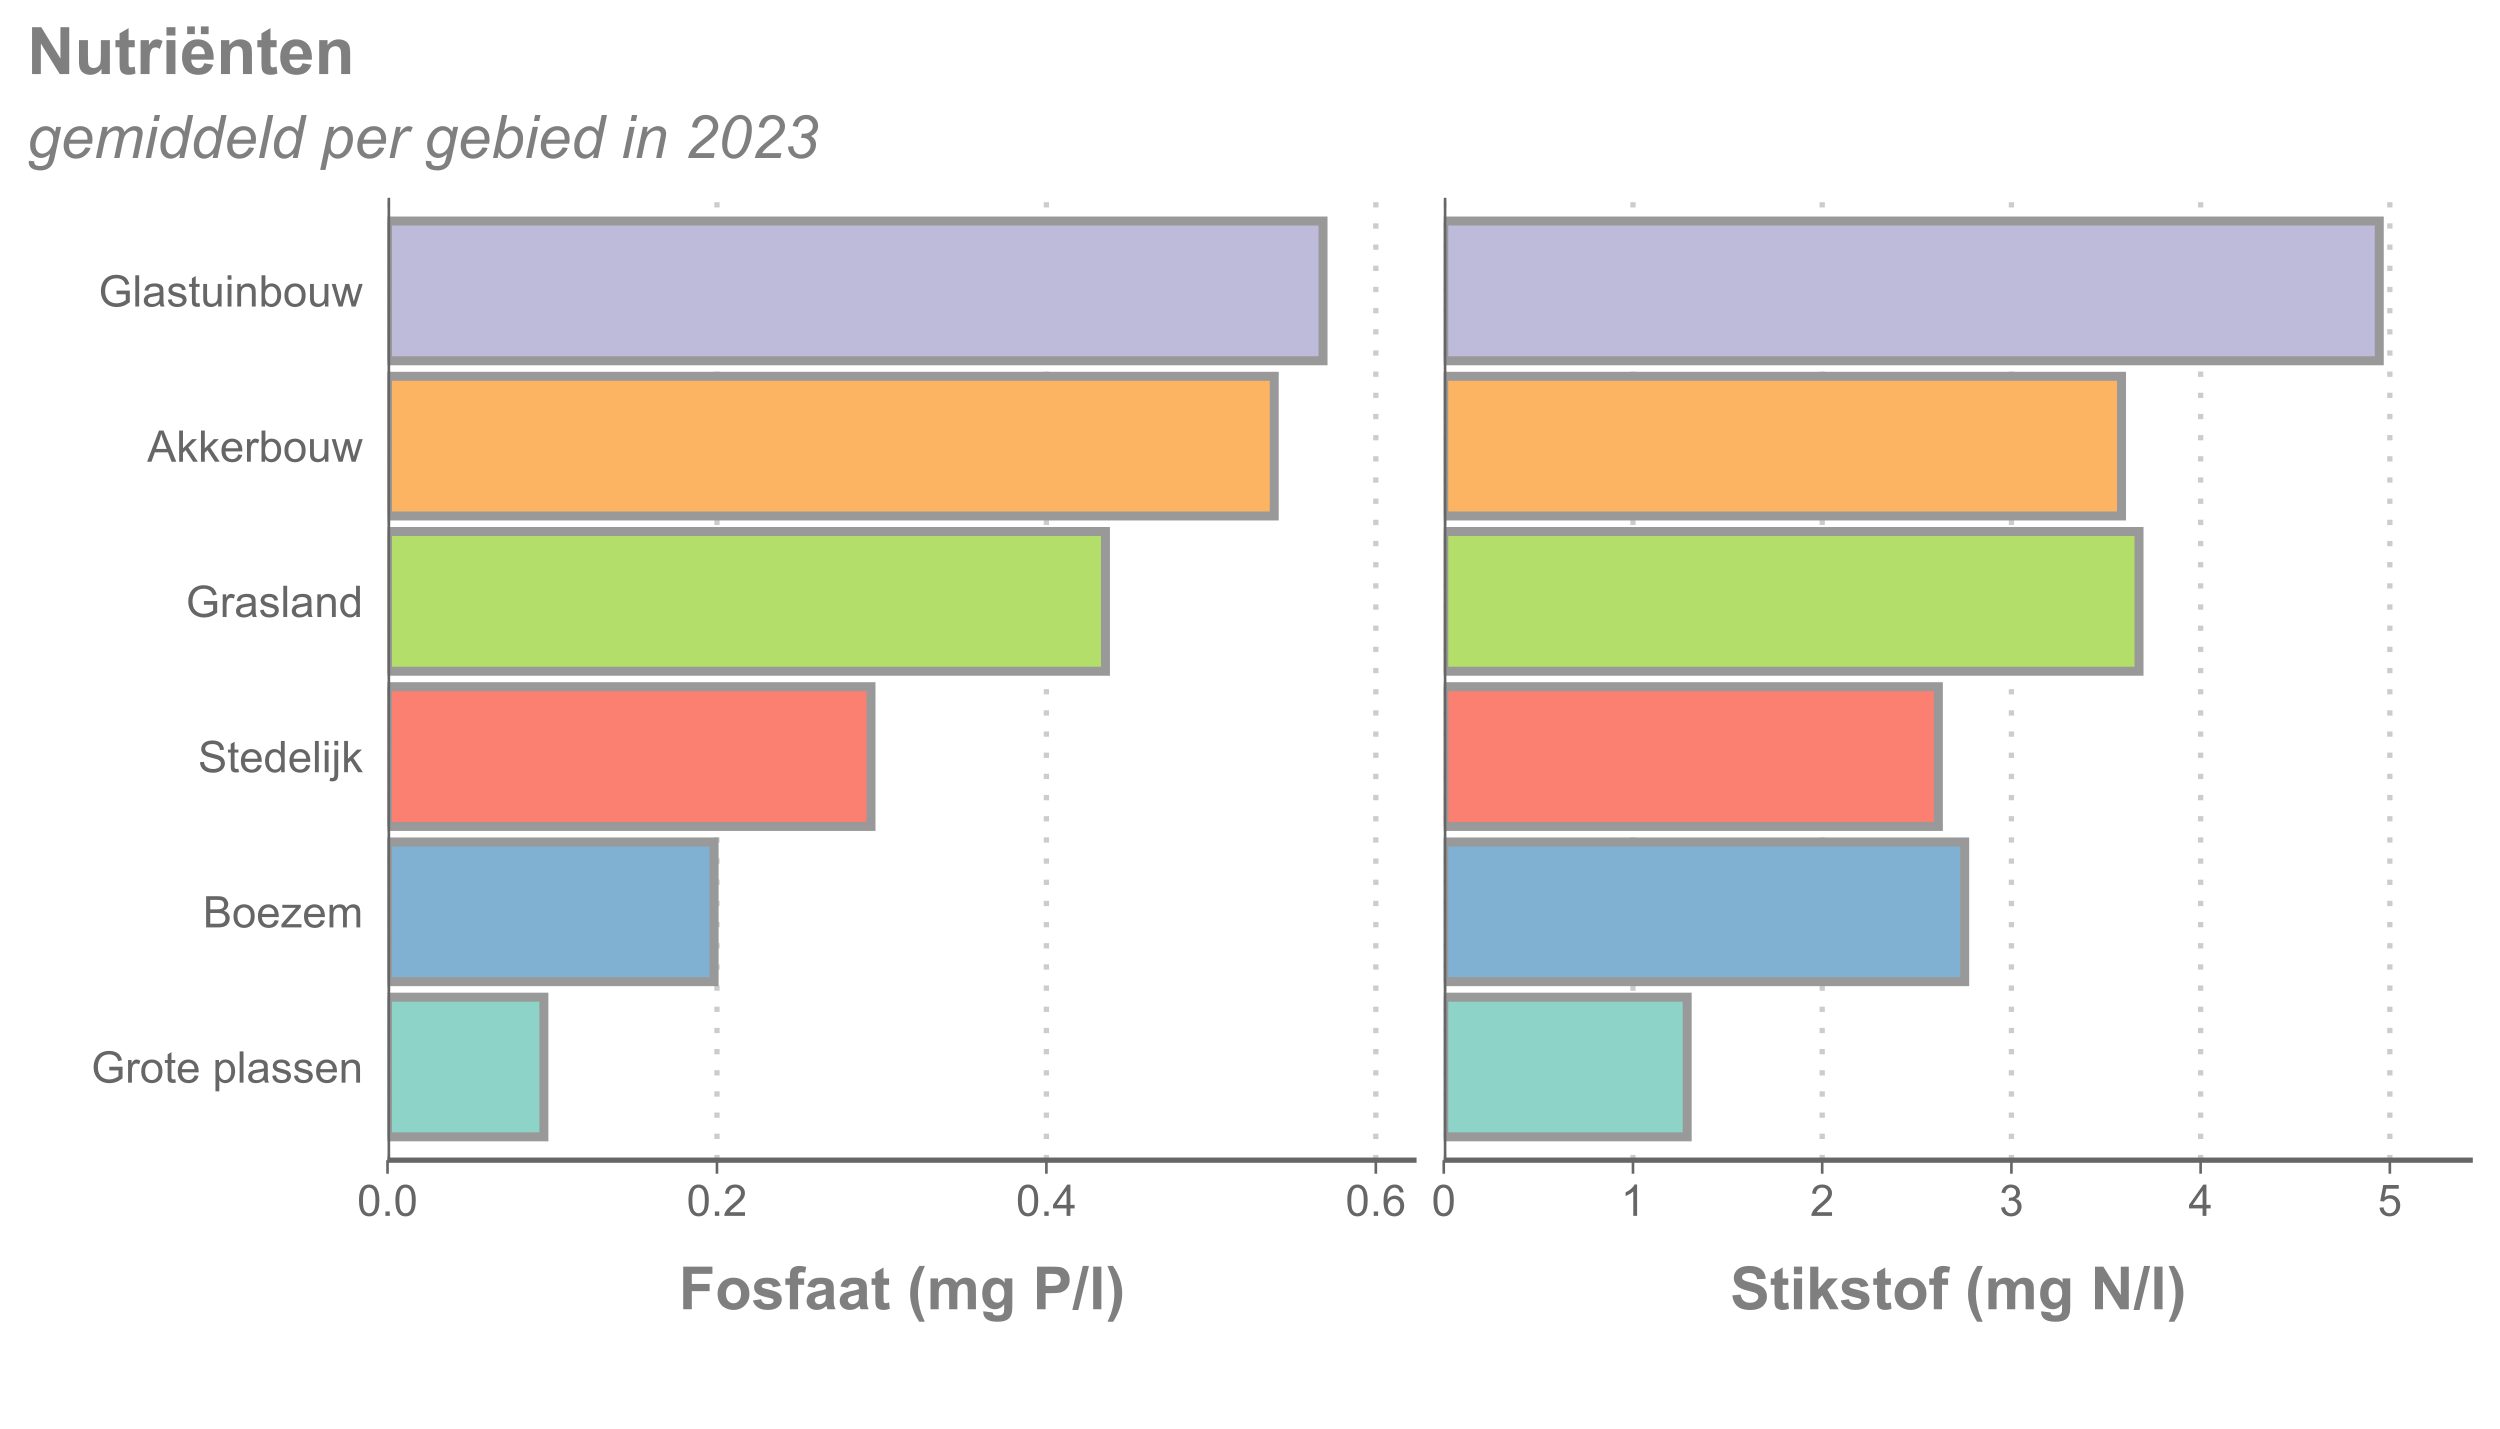 <?xml version="1.0" encoding="UTF-8"?>
<svg xmlns="http://www.w3.org/2000/svg" xmlns:xlink="http://www.w3.org/1999/xlink" width="504pt" height="288pt" viewBox="0 0 504 288" version="1.1">
<defs>
<g>
<symbol overflow="visible" id="glyph0-0">
<path style="stroke:none;" d="M 1.5 0 L 1.5 -7.5 L 7.5 -7.5 L 7.5 0 Z M 1.688 -0.188 L 7.312 -0.188 L 7.312 -7.312 L 1.688 -7.312 Z M 1.688 -0.188 "/>
</symbol>
<symbol overflow="visible" id="glyph0-1">
<path style="stroke:none;" d="M 0.883 0 L 0.883 -8.59 L 6.773 -8.59 L 6.773 -7.137 L 2.617 -7.137 L 2.617 -5.102 L 6.203 -5.102 L 6.203 -3.648 L 2.617 -3.648 L 2.617 0 Z M 0.883 0 "/>
</symbol>
<symbol overflow="visible" id="glyph0-2">
<path style="stroke:none;" d="M 0.48 -3.199 C 0.48 -3.746 0.613 -4.273 0.883 -4.785 C 1.152 -5.297 1.535 -5.688 2.031 -5.957 C 2.523 -6.227 3.074 -6.363 3.688 -6.363 C 4.625 -6.363 5.398 -6.055 6 -5.445 C 6.602 -4.832 6.902 -4.062 6.902 -3.129 C 6.902 -2.188 6.598 -1.406 5.988 -0.789 C 5.379 -0.168 4.613 0.141 3.695 0.141 C 3.125 0.141 2.582 0.012 2.066 -0.246 C 1.547 -0.504 1.152 -0.879 0.883 -1.379 C 0.613 -1.871 0.48 -2.48 0.48 -3.199 Z M 2.168 -3.109 C 2.168 -2.492 2.312 -2.02 2.605 -1.695 C 2.898 -1.363 3.262 -1.199 3.691 -1.203 C 4.121 -1.199 4.48 -1.363 4.773 -1.695 C 5.062 -2.02 5.207 -2.496 5.211 -3.125 C 5.207 -3.73 5.062 -4.199 4.773 -4.531 C 4.48 -4.855 4.121 -5.02 3.691 -5.023 C 3.262 -5.02 2.898 -4.855 2.605 -4.531 C 2.312 -4.199 2.168 -3.727 2.168 -3.109 Z M 2.168 -3.109 "/>
</symbol>
<symbol overflow="visible" id="glyph0-3">
<path style="stroke:none;" d="M 0.281 -1.773 L 1.934 -2.027 C 2.004 -1.707 2.145 -1.461 2.359 -1.297 C 2.574 -1.125 2.875 -1.043 3.266 -1.047 C 3.688 -1.043 4.008 -1.121 4.227 -1.281 C 4.367 -1.387 4.441 -1.535 4.441 -1.723 C 4.441 -1.848 4.402 -1.949 4.324 -2.031 C 4.242 -2.105 4.059 -2.18 3.773 -2.25 C 2.445 -2.539 1.602 -2.805 1.25 -3.055 C 0.75 -3.383 0.504 -3.852 0.508 -4.453 C 0.504 -4.992 0.719 -5.445 1.148 -5.812 C 1.574 -6.18 2.234 -6.363 3.129 -6.363 C 3.98 -6.363 4.613 -6.223 5.027 -5.945 C 5.441 -5.668 5.727 -5.258 5.883 -4.719 L 4.328 -4.43 C 4.262 -4.672 4.137 -4.855 3.949 -4.984 C 3.762 -5.113 3.496 -5.18 3.156 -5.18 C 2.723 -5.18 2.414 -5.117 2.227 -5 C 2.102 -4.906 2.039 -4.797 2.039 -4.664 C 2.039 -4.547 2.094 -4.445 2.203 -4.367 C 2.352 -4.254 2.863 -4.102 3.738 -3.902 C 4.613 -3.699 5.227 -3.453 5.578 -3.172 C 5.922 -2.875 6.094 -2.469 6.094 -1.945 C 6.094 -1.375 5.855 -0.883 5.379 -0.473 C 4.902 -0.062 4.195 0.141 3.266 0.141 C 2.414 0.141 1.742 -0.031 1.25 -0.375 C 0.75 -0.719 0.43 -1.184 0.281 -1.773 Z M 0.281 -1.773 "/>
</symbol>
<symbol overflow="visible" id="glyph0-4">
<path style="stroke:none;" d="M 0.141 -6.223 L 1.055 -6.223 L 1.055 -6.691 C 1.055 -7.215 1.109 -7.605 1.223 -7.863 C 1.332 -8.121 1.535 -8.328 1.836 -8.492 C 2.133 -8.648 2.512 -8.73 2.969 -8.734 C 3.434 -8.73 3.895 -8.66 4.348 -8.523 L 4.125 -7.375 C 3.863 -7.434 3.609 -7.465 3.367 -7.469 C 3.129 -7.465 2.957 -7.41 2.855 -7.301 C 2.75 -7.191 2.699 -6.977 2.703 -6.664 L 2.703 -6.223 L 3.93 -6.223 L 3.93 -4.93 L 2.703 -4.93 L 2.703 0 L 1.055 0 L 1.055 -4.93 L 0.141 -4.93 Z M 0.141 -6.223 "/>
</symbol>
<symbol overflow="visible" id="glyph0-5">
<path style="stroke:none;" d="M 2.094 -4.324 L 0.598 -4.594 C 0.766 -5.195 1.055 -5.641 1.465 -5.93 C 1.871 -6.219 2.48 -6.363 3.293 -6.363 C 4.027 -6.363 4.574 -6.273 4.934 -6.102 C 5.293 -5.926 5.543 -5.707 5.691 -5.441 C 5.836 -5.172 5.91 -4.68 5.914 -3.969 L 5.895 -2.047 C 5.895 -1.496 5.918 -1.094 5.973 -0.836 C 6.023 -0.574 6.125 -0.297 6.27 0 L 4.641 0 C 4.598 -0.109 4.543 -0.27 4.484 -0.484 C 4.453 -0.582 4.434 -0.648 4.422 -0.68 C 4.137 -0.406 3.836 -0.199 3.52 -0.062 C 3.195 0.074 2.855 0.141 2.496 0.141 C 1.855 0.141 1.348 -0.031 0.98 -0.379 C 0.609 -0.727 0.426 -1.168 0.43 -1.699 C 0.426 -2.051 0.512 -2.363 0.68 -2.641 C 0.844 -2.914 1.078 -3.125 1.383 -3.273 C 1.688 -3.418 2.125 -3.547 2.695 -3.656 C 3.465 -3.801 3.996 -3.934 4.297 -4.062 L 4.297 -4.227 C 4.293 -4.539 4.215 -4.766 4.062 -4.898 C 3.902 -5.031 3.609 -5.098 3.176 -5.102 C 2.879 -5.098 2.648 -5.039 2.488 -4.93 C 2.32 -4.812 2.188 -4.613 2.094 -4.324 Z M 4.297 -2.988 C 4.078 -2.918 3.746 -2.832 3.293 -2.734 C 2.836 -2.637 2.535 -2.543 2.398 -2.449 C 2.18 -2.293 2.074 -2.098 2.074 -1.867 C 2.074 -1.637 2.16 -1.438 2.332 -1.27 C 2.504 -1.102 2.723 -1.02 2.988 -1.02 C 3.285 -1.02 3.566 -1.117 3.836 -1.312 C 4.035 -1.461 4.168 -1.641 4.23 -1.859 C 4.273 -1.996 4.293 -2.266 4.297 -2.66 Z M 4.297 -2.988 "/>
</symbol>
<symbol overflow="visible" id="glyph0-6">
<path style="stroke:none;" d="M 3.715 -6.223 L 3.715 -4.91 L 2.59 -4.91 L 2.59 -2.402 C 2.59 -1.895 2.598 -1.598 2.621 -1.516 C 2.641 -1.43 2.691 -1.359 2.77 -1.309 C 2.844 -1.25 2.938 -1.223 3.047 -1.227 C 3.195 -1.223 3.414 -1.277 3.711 -1.383 L 3.852 -0.105 C 3.461 0.059 3.027 0.141 2.547 0.141 C 2.246 0.141 1.98 0.094 1.746 -0.008 C 1.508 -0.102 1.332 -0.23 1.223 -0.395 C 1.109 -0.551 1.031 -0.766 0.992 -1.039 C 0.953 -1.227 0.938 -1.613 0.938 -2.195 L 0.938 -4.91 L 0.18 -4.91 L 0.18 -6.223 L 0.938 -6.223 L 0.938 -7.461 L 2.59 -8.422 L 2.59 -6.223 Z M 3.715 -6.223 "/>
</symbol>
<symbol overflow="visible" id="glyph0-7">
<path style="stroke:none;" d=""/>
</symbol>
<symbol overflow="visible" id="glyph0-8">
<path style="stroke:none;" d="M 3.594 2.523 L 2.461 2.523 C 1.859 1.621 1.402 0.688 1.094 -0.285 C 0.777 -1.258 0.621 -2.199 0.625 -3.109 C 0.621 -4.238 0.816 -5.309 1.207 -6.316 C 1.543 -7.191 1.969 -7.996 2.484 -8.734 L 3.609 -8.734 C 3.07 -7.551 2.699 -6.543 2.504 -5.715 C 2.301 -4.879 2.203 -4 2.203 -3.078 C 2.203 -2.434 2.262 -1.777 2.383 -1.109 C 2.5 -0.434 2.664 0.203 2.871 0.809 C 3.008 1.207 3.246 1.777 3.594 2.523 Z M 3.594 2.523 "/>
</symbol>
<symbol overflow="visible" id="glyph0-9">
<path style="stroke:none;" d="M 0.738 -6.223 L 2.258 -6.223 L 2.258 -5.375 C 2.797 -6.031 3.445 -6.363 4.195 -6.363 C 4.594 -6.363 4.938 -6.281 5.23 -6.117 C 5.523 -5.953 5.766 -5.703 5.953 -5.375 C 6.227 -5.703 6.52 -5.953 6.836 -6.117 C 7.152 -6.281 7.492 -6.363 7.852 -6.363 C 8.309 -6.363 8.695 -6.27 9.012 -6.082 C 9.324 -5.895 9.559 -5.621 9.719 -5.266 C 9.832 -4.996 9.891 -4.566 9.891 -3.977 L 9.891 0 L 8.242 0 L 8.242 -3.555 C 8.238 -4.172 8.184 -4.57 8.074 -4.75 C 7.918 -4.98 7.684 -5.098 7.371 -5.102 C 7.137 -5.098 6.918 -5.027 6.719 -4.891 C 6.512 -4.746 6.367 -4.539 6.281 -4.273 C 6.191 -4 6.145 -3.574 6.148 -2.988 L 6.148 0 L 4.5 0 L 4.5 -3.41 C 4.5 -4.016 4.469 -4.406 4.41 -4.582 C 4.352 -4.754 4.262 -4.883 4.137 -4.973 C 4.012 -5.055 3.844 -5.098 3.641 -5.102 C 3.383 -5.098 3.156 -5.031 2.953 -4.898 C 2.75 -4.762 2.602 -4.562 2.516 -4.309 C 2.422 -4.047 2.379 -3.621 2.383 -3.023 L 2.383 0 L 0.738 0 Z M 0.738 -6.223 "/>
</symbol>
<symbol overflow="visible" id="glyph0-10">
<path style="stroke:none;" d="M 0.711 0.41 L 2.59 0.641 C 2.621 0.855 2.691 1.008 2.805 1.09 C 2.957 1.207 3.203 1.266 3.547 1.266 C 3.969 1.266 4.293 1.199 4.512 1.07 C 4.652 0.984 4.762 0.848 4.84 0.656 C 4.887 0.52 4.91 0.27 4.914 -0.102 L 4.914 -1.008 C 4.422 -0.336 3.801 0 3.055 0 C 2.211 0 1.551 -0.352 1.066 -1.062 C 0.684 -1.617 0.492 -2.312 0.492 -3.148 C 0.492 -4.188 0.742 -4.984 1.246 -5.535 C 1.746 -6.086 2.371 -6.363 3.117 -6.363 C 3.887 -6.363 4.52 -6.023 5.023 -5.352 L 5.023 -6.223 L 6.562 -6.223 L 6.562 -0.641 C 6.562 0.094 6.5 0.641 6.379 1.008 C 6.258 1.371 6.09 1.656 5.871 1.863 C 5.652 2.066 5.359 2.227 4.992 2.348 C 4.625 2.461 4.164 2.52 3.609 2.523 C 2.555 2.52 1.805 2.34 1.363 1.98 C 0.922 1.621 0.703 1.164 0.703 0.609 C 0.703 0.555 0.703 0.488 0.711 0.41 Z M 2.18 -3.242 C 2.18 -2.578 2.305 -2.094 2.562 -1.789 C 2.812 -1.477 3.129 -1.324 3.508 -1.328 C 3.91 -1.324 4.25 -1.48 4.527 -1.801 C 4.805 -2.113 4.945 -2.582 4.945 -3.199 C 4.945 -3.84 4.812 -4.316 4.547 -4.633 C 4.281 -4.941 3.945 -5.098 3.539 -5.102 C 3.141 -5.098 2.812 -4.945 2.562 -4.641 C 2.305 -4.336 2.18 -3.867 2.18 -3.242 Z M 2.18 -3.242 "/>
</symbol>
<symbol overflow="visible" id="glyph0-11">
<path style="stroke:none;" d="M 0.875 0 L 0.875 -8.59 L 3.656 -8.59 C 4.711 -8.59 5.398 -8.547 5.719 -8.461 C 6.211 -8.328 6.621 -8.047 6.953 -7.617 C 7.285 -7.188 7.453 -6.629 7.453 -5.945 C 7.453 -5.418 7.355 -4.977 7.164 -4.617 C 6.973 -4.258 6.73 -3.973 6.434 -3.77 C 6.137 -3.559 5.836 -3.426 5.539 -3.363 C 5.117 -3.281 4.52 -3.238 3.738 -3.242 L 2.609 -3.242 L 2.609 0 Z M 2.609 -7.137 L 2.609 -4.699 L 3.555 -4.699 C 4.238 -4.699 4.695 -4.742 4.926 -4.832 C 5.156 -4.922 5.336 -5.062 5.469 -5.254 C 5.594 -5.445 5.66 -5.668 5.664 -5.922 C 5.66 -6.23 5.57 -6.488 5.391 -6.695 C 5.207 -6.895 4.973 -7.023 4.695 -7.078 C 4.484 -7.117 4.07 -7.137 3.445 -7.137 Z M 2.609 -7.137 "/>
</symbol>
<symbol overflow="visible" id="glyph0-12">
<path style="stroke:none;" d="M -0.016 0.148 L 2.109 -8.734 L 3.344 -8.734 L 1.195 0.148 Z M -0.016 0.148 "/>
</symbol>
<symbol overflow="visible" id="glyph0-13">
<path style="stroke:none;" d="M 0.859 0 L 0.859 -8.59 L 2.508 -8.59 L 2.508 0 Z M 0.859 0 "/>
</symbol>
<symbol overflow="visible" id="glyph0-14">
<path style="stroke:none;" d="M 0.406 2.523 C 0.727 1.828 0.957 1.297 1.09 0.926 C 1.223 0.551 1.344 0.125 1.457 -0.359 C 1.57 -0.84 1.656 -1.301 1.711 -1.738 C 1.766 -2.172 1.793 -2.617 1.793 -3.078 C 1.793 -4 1.691 -4.879 1.492 -5.715 C 1.293 -6.543 0.926 -7.551 0.391 -8.734 L 1.512 -8.734 C 2.102 -7.895 2.559 -7.004 2.887 -6.062 C 3.211 -5.121 3.375 -4.168 3.375 -3.199 C 3.375 -2.383 3.246 -1.508 2.988 -0.574 C 2.691 0.473 2.207 1.504 1.539 2.523 Z M 0.406 2.523 "/>
</symbol>
<symbol overflow="visible" id="glyph0-15">
<path style="stroke:none;" d="M 0.434 -2.797 L 2.121 -2.961 C 2.223 -2.391 2.426 -1.977 2.738 -1.711 C 3.043 -1.445 3.465 -1.312 3.996 -1.312 C 4.555 -1.312 4.973 -1.43 5.258 -1.668 C 5.539 -1.902 5.684 -2.18 5.684 -2.496 C 5.684 -2.699 5.621 -2.871 5.504 -3.012 C 5.383 -3.152 5.176 -3.277 4.883 -3.387 C 4.676 -3.457 4.215 -3.582 3.492 -3.762 C 2.562 -3.992 1.91 -4.273 1.535 -4.609 C 1.004 -5.082 0.738 -5.66 0.742 -6.34 C 0.738 -6.777 0.863 -7.184 1.113 -7.566 C 1.363 -7.945 1.719 -8.238 2.188 -8.438 C 2.652 -8.633 3.219 -8.73 3.879 -8.734 C 4.957 -8.73 5.766 -8.496 6.312 -8.027 C 6.855 -7.555 7.145 -6.922 7.172 -6.133 L 5.438 -6.059 C 5.363 -6.496 5.203 -6.812 4.961 -7.008 C 4.715 -7.203 4.348 -7.301 3.859 -7.301 C 3.355 -7.301 2.961 -7.195 2.68 -6.992 C 2.492 -6.852 2.402 -6.676 2.402 -6.457 C 2.402 -6.254 2.488 -6.078 2.66 -5.938 C 2.879 -5.75 3.41 -5.559 4.254 -5.359 C 5.098 -5.16 5.719 -4.953 6.125 -4.742 C 6.527 -4.523 6.844 -4.234 7.074 -3.867 C 7.301 -3.5 7.418 -3.043 7.418 -2.5 C 7.418 -2.008 7.281 -1.547 7.008 -1.121 C 6.734 -0.688 6.348 -0.367 5.848 -0.16 C 5.348 0.051 4.723 0.152 3.977 0.152 C 2.891 0.152 2.059 -0.098 1.477 -0.598 C 0.891 -1.098 0.543 -1.828 0.434 -2.797 Z M 0.434 -2.797 "/>
</symbol>
<symbol overflow="visible" id="glyph0-16">
<path style="stroke:none;" d="M 0.859 -7.066 L 0.859 -8.59 L 2.508 -8.59 L 2.508 -7.066 Z M 0.859 0 L 0.859 -6.223 L 2.508 -6.223 L 2.508 0 Z M 0.859 0 "/>
</symbol>
<symbol overflow="visible" id="glyph0-17">
<path style="stroke:none;" d="M 0.805 0 L 0.805 -8.59 L 2.449 -8.59 L 2.449 -4.031 L 4.375 -6.223 L 6.406 -6.223 L 4.277 -3.949 L 6.555 0 L 4.781 0 L 3.219 -2.797 L 2.449 -1.992 L 2.449 0 Z M 0.805 0 "/>
</symbol>
<symbol overflow="visible" id="glyph0-18">
<path style="stroke:none;" d="M 0.891 0 L 0.891 -8.59 L 2.578 -8.59 L 6.094 -2.852 L 6.094 -8.59 L 7.703 -8.59 L 7.703 0 L 5.965 0 L 2.5 -5.602 L 2.5 0 Z M 0.891 0 "/>
</symbol>
<symbol overflow="visible" id="glyph1-0">
<path style="stroke:none;" d="M 1.102 0 L 1.102 -5.5 L 5.5 -5.5 L 5.5 0 Z M 1.238 -0.137 L 5.363 -0.137 L 5.363 -5.363 L 1.238 -5.363 Z M 1.238 -0.137 "/>
</symbol>
<symbol overflow="visible" id="glyph1-1">
<path style="stroke:none;" d="M 0.367 -3.105 C 0.363 -3.848 0.438 -4.445 0.594 -4.902 C 0.742 -5.355 0.973 -5.707 1.277 -5.953 C 1.578 -6.199 1.957 -6.32 2.418 -6.324 C 2.754 -6.32 3.051 -6.254 3.309 -6.121 C 3.562 -5.984 3.773 -5.789 3.938 -5.531 C 4.102 -5.273 4.23 -4.961 4.328 -4.594 C 4.422 -4.227 4.469 -3.73 4.473 -3.105 C 4.469 -2.367 4.395 -1.77 4.242 -1.316 C 4.09 -0.859 3.863 -0.508 3.562 -0.262 C 3.258 -0.016 2.875 0.105 2.418 0.109 C 1.809 0.105 1.332 -0.109 0.988 -0.547 C 0.57 -1.066 0.363 -1.922 0.367 -3.105 Z M 1.16 -3.105 C 1.16 -2.07 1.281 -1.379 1.523 -1.039 C 1.766 -0.695 2.062 -0.527 2.418 -0.527 C 2.773 -0.527 3.074 -0.699 3.316 -1.043 C 3.559 -1.387 3.68 -2.074 3.68 -3.105 C 3.68 -4.145 3.559 -4.832 3.316 -5.172 C 3.074 -5.512 2.77 -5.684 2.41 -5.684 C 2.051 -5.684 1.77 -5.531 1.559 -5.234 C 1.293 -4.844 1.16 -4.137 1.16 -3.105 Z M 1.16 -3.105 "/>
</symbol>
<symbol overflow="visible" id="glyph1-2">
<path style="stroke:none;" d="M 0.801 0 L 0.801 -0.883 L 1.68 -0.883 L 1.68 0 Z M 0.801 0 "/>
</symbol>
<symbol overflow="visible" id="glyph1-3">
<path style="stroke:none;" d="M 4.43 -0.742 L 4.43 0 L 0.266 0 C 0.258 -0.188 0.289 -0.367 0.355 -0.539 C 0.461 -0.82 0.629 -1.098 0.863 -1.375 C 1.094 -1.648 1.434 -1.965 1.879 -2.328 C 2.562 -2.887 3.023 -3.332 3.266 -3.664 C 3.5 -3.988 3.621 -4.301 3.625 -4.594 C 3.621 -4.898 3.512 -5.156 3.297 -5.367 C 3.074 -5.578 2.789 -5.684 2.441 -5.684 C 2.066 -5.684 1.77 -5.57 1.547 -5.348 C 1.32 -5.125 1.207 -4.816 1.207 -4.422 L 0.414 -4.504 C 0.465 -5.094 0.668 -5.543 1.027 -5.855 C 1.379 -6.164 1.855 -6.32 2.457 -6.324 C 3.059 -6.32 3.539 -6.152 3.891 -5.82 C 4.242 -5.484 4.418 -5.07 4.422 -4.578 C 4.418 -4.32 4.367 -4.074 4.266 -3.832 C 4.164 -3.59 3.992 -3.332 3.754 -3.062 C 3.512 -2.793 3.113 -2.426 2.562 -1.957 C 2.094 -1.566 1.797 -1.301 1.664 -1.16 C 1.531 -1.02 1.422 -0.879 1.34 -0.742 Z M 4.43 -0.742 "/>
</symbol>
<symbol overflow="visible" id="glyph1-4">
<path style="stroke:none;" d="M 2.844 0 L 2.844 -1.508 L 0.113 -1.508 L 0.113 -2.219 L 2.988 -6.301 L 3.617 -6.301 L 3.617 -2.219 L 4.469 -2.219 L 4.469 -1.508 L 3.617 -1.508 L 3.617 0 Z M 2.844 -2.219 L 2.844 -5.059 L 0.871 -2.219 Z M 2.844 -2.219 "/>
</symbol>
<symbol overflow="visible" id="glyph1-5">
<path style="stroke:none;" d="M 4.379 -4.758 L 3.609 -4.695 C 3.539 -4.996 3.441 -5.219 3.316 -5.359 C 3.105 -5.574 2.848 -5.684 2.543 -5.688 C 2.297 -5.684 2.078 -5.617 1.895 -5.484 C 1.648 -5.305 1.457 -5.043 1.32 -4.703 C 1.176 -4.363 1.105 -3.879 1.102 -3.25 C 1.285 -3.531 1.512 -3.742 1.781 -3.879 C 2.051 -4.016 2.332 -4.082 2.629 -4.086 C 3.141 -4.082 3.578 -3.895 3.945 -3.516 C 4.305 -3.137 4.488 -2.645 4.492 -2.047 C 4.488 -1.648 4.402 -1.281 4.234 -0.941 C 4.062 -0.602 3.828 -0.34 3.531 -0.16 C 3.23 0.02 2.895 0.105 2.52 0.109 C 1.871 0.105 1.344 -0.129 0.941 -0.602 C 0.531 -1.074 0.328 -1.855 0.332 -2.949 C 0.328 -4.16 0.551 -5.047 1.004 -5.602 C 1.395 -6.082 1.926 -6.32 2.59 -6.324 C 3.086 -6.32 3.492 -6.184 3.809 -5.906 C 4.125 -5.629 4.312 -5.246 4.379 -4.758 Z M 1.219 -2.039 C 1.219 -1.773 1.273 -1.516 1.387 -1.273 C 1.5 -1.027 1.66 -0.844 1.863 -0.719 C 2.066 -0.59 2.277 -0.527 2.504 -0.527 C 2.828 -0.527 3.109 -0.656 3.348 -0.922 C 3.578 -1.184 3.695 -1.543 3.699 -2 C 3.695 -2.43 3.582 -2.773 3.352 -3.027 C 3.117 -3.273 2.824 -3.398 2.477 -3.402 C 2.121 -3.398 1.824 -3.273 1.582 -3.027 C 1.34 -2.773 1.219 -2.445 1.219 -2.039 Z M 1.219 -2.039 "/>
</symbol>
<symbol overflow="visible" id="glyph1-6">
<path style="stroke:none;" d="M 3.277 0 L 2.504 0 L 2.504 -4.93 C 2.316 -4.75 2.074 -4.574 1.773 -4.395 C 1.469 -4.215 1.195 -4.082 0.957 -3.996 L 0.957 -4.742 C 1.387 -4.941 1.766 -5.188 2.09 -5.48 C 2.414 -5.77 2.645 -6.051 2.781 -6.324 L 3.277 -6.324 Z M 3.277 0 "/>
</symbol>
<symbol overflow="visible" id="glyph1-7">
<path style="stroke:none;" d="M 0.371 -1.664 L 1.145 -1.766 C 1.23 -1.324 1.383 -1.008 1.598 -0.816 C 1.809 -0.621 2.066 -0.527 2.375 -0.527 C 2.734 -0.527 3.043 -0.652 3.297 -0.906 C 3.547 -1.156 3.672 -1.469 3.676 -1.844 C 3.672 -2.195 3.555 -2.488 3.324 -2.719 C 3.09 -2.949 2.797 -3.062 2.441 -3.066 C 2.293 -3.062 2.109 -3.035 1.895 -2.98 L 1.98 -3.66 C 2.031 -3.652 2.07 -3.648 2.105 -3.652 C 2.434 -3.648 2.73 -3.734 2.996 -3.91 C 3.254 -4.078 3.387 -4.344 3.391 -4.703 C 3.387 -4.984 3.289 -5.219 3.102 -5.406 C 2.906 -5.59 2.66 -5.684 2.359 -5.688 C 2.055 -5.684 1.805 -5.59 1.605 -5.402 C 1.402 -5.215 1.273 -4.93 1.219 -4.555 L 0.445 -4.691 C 0.539 -5.207 0.754 -5.609 1.09 -5.895 C 1.426 -6.18 1.844 -6.32 2.344 -6.324 C 2.688 -6.32 3.004 -6.246 3.293 -6.102 C 3.582 -5.953 3.801 -5.754 3.953 -5.5 C 4.105 -5.242 4.184 -4.973 4.184 -4.688 C 4.184 -4.414 4.109 -4.164 3.965 -3.945 C 3.816 -3.719 3.602 -3.543 3.316 -3.41 C 3.688 -3.324 3.977 -3.145 4.184 -2.875 C 4.391 -2.602 4.492 -2.262 4.496 -1.859 C 4.492 -1.305 4.293 -0.84 3.895 -0.461 C 3.492 -0.078 2.984 0.109 2.371 0.113 C 1.816 0.109 1.355 -0.051 0.992 -0.379 C 0.625 -0.707 0.418 -1.137 0.371 -1.664 Z M 0.371 -1.664 "/>
</symbol>
<symbol overflow="visible" id="glyph1-8">
<path style="stroke:none;" d="M 0.367 -1.648 L 1.176 -1.719 C 1.234 -1.32 1.375 -1.023 1.594 -0.824 C 1.812 -0.625 2.078 -0.527 2.391 -0.527 C 2.762 -0.527 3.074 -0.668 3.336 -0.949 C 3.59 -1.23 3.719 -1.602 3.723 -2.066 C 3.719 -2.504 3.594 -2.852 3.348 -3.109 C 3.098 -3.363 2.773 -3.492 2.375 -3.492 C 2.125 -3.492 1.902 -3.434 1.703 -3.32 C 1.5 -3.207 1.344 -3.062 1.23 -2.883 L 0.504 -2.977 L 1.113 -6.215 L 4.246 -6.215 L 4.246 -5.473 L 1.73 -5.473 L 1.391 -3.781 C 1.766 -4.039 2.164 -4.172 2.582 -4.176 C 3.129 -4.172 3.594 -3.98 3.973 -3.605 C 4.352 -3.223 4.539 -2.734 4.543 -2.137 C 4.539 -1.562 4.375 -1.07 4.043 -0.656 C 3.637 -0.148 3.086 0.105 2.391 0.109 C 1.816 0.105 1.348 -0.051 0.984 -0.371 C 0.621 -0.691 0.414 -1.117 0.367 -1.648 Z M 0.367 -1.648 "/>
</symbol>
<symbol overflow="visible" id="glyph1-9">
<path style="stroke:none;" d="M 3.625 -2.469 L 3.625 -3.211 L 6.297 -3.215 L 6.297 -0.875 C 5.883 -0.547 5.461 -0.301 5.027 -0.137 C 4.59 0.027 4.141 0.105 3.688 0.109 C 3.062 0.105 2.5 -0.023 2 -0.289 C 1.492 -0.551 1.113 -0.934 0.855 -1.438 C 0.598 -1.938 0.469 -2.5 0.469 -3.121 C 0.469 -3.73 0.594 -4.301 0.852 -4.836 C 1.105 -5.363 1.477 -5.758 1.957 -6.02 C 2.438 -6.273 2.992 -6.402 3.621 -6.406 C 4.074 -6.402 4.484 -6.328 4.855 -6.184 C 5.223 -6.035 5.512 -5.832 5.723 -5.566 C 5.93 -5.301 6.09 -4.957 6.199 -4.539 L 5.449 -4.332 C 5.352 -4.648 5.23 -4.902 5.094 -5.086 C 4.953 -5.27 4.754 -5.414 4.492 -5.527 C 4.23 -5.637 3.941 -5.695 3.625 -5.695 C 3.242 -5.695 2.914 -5.637 2.637 -5.52 C 2.359 -5.402 2.133 -5.246 1.965 -5.059 C 1.793 -4.867 1.664 -4.66 1.57 -4.438 C 1.406 -4.047 1.324 -3.625 1.328 -3.172 C 1.324 -2.605 1.422 -2.137 1.617 -1.762 C 1.809 -1.383 2.09 -1.102 2.461 -0.918 C 2.828 -0.734 3.219 -0.645 3.641 -0.645 C 3.996 -0.645 4.348 -0.711 4.695 -0.852 C 5.035 -0.988 5.297 -1.137 5.477 -1.297 L 5.477 -2.469 Z M 3.625 -2.469 "/>
</symbol>
<symbol overflow="visible" id="glyph1-10">
<path style="stroke:none;" d="M 0.57 0 L 0.57 -4.562 L 1.266 -4.562 L 1.266 -3.871 C 1.445 -4.191 1.609 -4.406 1.758 -4.512 C 1.906 -4.613 2.07 -4.664 2.258 -4.668 C 2.516 -4.664 2.781 -4.582 3.051 -4.418 L 2.785 -3.699 C 2.59 -3.809 2.402 -3.867 2.219 -3.867 C 2.047 -3.867 1.895 -3.816 1.762 -3.715 C 1.625 -3.613 1.527 -3.473 1.473 -3.293 C 1.383 -3.016 1.34 -2.715 1.344 -2.391 L 1.344 0 Z M 0.57 0 "/>
</symbol>
<symbol overflow="visible" id="glyph1-11">
<path style="stroke:none;" d="M 0.293 -2.281 C 0.293 -3.125 0.527 -3.754 0.996 -4.16 C 1.387 -4.496 1.863 -4.664 2.434 -4.668 C 3.059 -4.664 3.57 -4.457 3.969 -4.051 C 4.363 -3.637 4.562 -3.07 4.566 -2.348 C 4.562 -1.758 4.477 -1.297 4.301 -0.961 C 4.125 -0.625 3.867 -0.363 3.535 -0.176 C 3.195 0.008 2.828 0.098 2.434 0.102 C 1.789 0.098 1.273 -0.102 0.883 -0.512 C 0.488 -0.918 0.293 -1.508 0.293 -2.281 Z M 1.086 -2.281 C 1.082 -1.695 1.211 -1.258 1.469 -0.969 C 1.723 -0.672 2.043 -0.527 2.434 -0.531 C 2.812 -0.527 3.133 -0.672 3.391 -0.969 C 3.645 -1.258 3.773 -1.707 3.773 -2.309 C 3.773 -2.871 3.645 -3.297 3.387 -3.59 C 3.129 -3.879 2.809 -4.023 2.434 -4.027 C 2.043 -4.023 1.723 -3.879 1.469 -3.594 C 1.211 -3.301 1.082 -2.863 1.086 -2.281 Z M 1.086 -2.281 "/>
</symbol>
<symbol overflow="visible" id="glyph1-12">
<path style="stroke:none;" d="M 2.27 -0.691 L 2.379 -0.008 C 2.16 0.039 1.965 0.059 1.797 0.059 C 1.512 0.059 1.293 0.016 1.141 -0.074 C 0.984 -0.16 0.875 -0.277 0.816 -0.422 C 0.75 -0.566 0.719 -0.871 0.723 -1.336 L 0.723 -3.961 L 0.156 -3.961 L 0.156 -4.562 L 0.723 -4.562 L 0.723 -5.695 L 1.492 -6.156 L 1.492 -4.562 L 2.27 -4.562 L 2.27 -3.961 L 1.492 -3.961 L 1.492 -1.293 C 1.488 -1.07 1.5 -0.93 1.531 -0.867 C 1.555 -0.805 1.602 -0.754 1.664 -0.715 C 1.727 -0.676 1.812 -0.656 1.93 -0.66 C 2.012 -0.656 2.125 -0.668 2.27 -0.691 Z M 2.27 -0.691 "/>
</symbol>
<symbol overflow="visible" id="glyph1-13">
<path style="stroke:none;" d="M 3.703 -1.469 L 4.504 -1.371 C 4.375 -0.902 4.141 -0.539 3.801 -0.285 C 3.461 -0.027 3.027 0.098 2.496 0.102 C 1.828 0.098 1.297 -0.102 0.906 -0.512 C 0.512 -0.918 0.316 -1.496 0.32 -2.242 C 0.316 -3.008 0.516 -3.605 0.914 -4.031 C 1.309 -4.453 1.82 -4.664 2.453 -4.668 C 3.059 -4.664 3.555 -4.457 3.945 -4.043 C 4.328 -3.629 4.523 -3.043 4.527 -2.289 C 4.523 -2.242 4.523 -2.176 4.523 -2.086 L 1.121 -2.086 C 1.145 -1.582 1.289 -1.195 1.547 -0.93 C 1.801 -0.66 2.117 -0.527 2.5 -0.531 C 2.781 -0.527 3.023 -0.602 3.227 -0.754 C 3.426 -0.902 3.586 -1.141 3.703 -1.469 Z M 1.164 -2.719 L 3.711 -2.719 C 3.672 -3.102 3.578 -3.387 3.422 -3.582 C 3.172 -3.879 2.852 -4.031 2.461 -4.031 C 2.105 -4.031 1.805 -3.91 1.566 -3.672 C 1.32 -3.434 1.188 -3.117 1.164 -2.719 Z M 1.164 -2.719 "/>
</symbol>
<symbol overflow="visible" id="glyph1-14">
<path style="stroke:none;" d=""/>
</symbol>
<symbol overflow="visible" id="glyph1-15">
<path style="stroke:none;" d="M 0.578 1.75 L 0.578 -4.562 L 1.285 -4.562 L 1.285 -3.969 C 1.449 -4.199 1.637 -4.375 1.848 -4.492 C 2.051 -4.605 2.305 -4.664 2.609 -4.668 C 2.992 -4.664 3.336 -4.562 3.637 -4.367 C 3.934 -4.164 4.16 -3.883 4.312 -3.516 C 4.465 -3.148 4.539 -2.746 4.543 -2.316 C 4.539 -1.848 4.457 -1.43 4.289 -1.055 C 4.121 -0.68 3.875 -0.391 3.559 -0.195 C 3.238 0.004 2.902 0.098 2.551 0.102 C 2.289 0.098 2.059 0.047 1.855 -0.059 C 1.648 -0.168 1.48 -0.305 1.352 -0.473 L 1.352 1.75 Z M 1.281 -2.258 C 1.277 -1.664 1.395 -1.23 1.637 -0.953 C 1.871 -0.668 2.16 -0.527 2.5 -0.531 C 2.84 -0.527 3.133 -0.672 3.383 -0.969 C 3.625 -1.258 3.75 -1.711 3.75 -2.32 C 3.75 -2.898 3.629 -3.332 3.391 -3.625 C 3.152 -3.914 2.867 -4.059 2.535 -4.062 C 2.203 -4.059 1.91 -3.906 1.66 -3.598 C 1.402 -3.289 1.277 -2.84 1.281 -2.258 Z M 1.281 -2.258 "/>
</symbol>
<symbol overflow="visible" id="glyph1-16">
<path style="stroke:none;" d="M 0.562 0 L 0.562 -6.301 L 1.336 -6.301 L 1.336 0 Z M 0.562 0 "/>
</symbol>
<symbol overflow="visible" id="glyph1-17">
<path style="stroke:none;" d="M 3.559 -0.562 C 3.27 -0.32 2.996 -0.148 2.73 -0.047 C 2.465 0.051 2.18 0.098 1.879 0.102 C 1.375 0.098 0.988 -0.02 0.719 -0.266 C 0.449 -0.508 0.316 -0.82 0.316 -1.203 C 0.316 -1.422 0.367 -1.629 0.469 -1.816 C 0.57 -2 0.703 -2.148 0.871 -2.262 C 1.031 -2.371 1.215 -2.453 1.426 -2.516 C 1.574 -2.551 1.805 -2.59 2.113 -2.629 C 2.734 -2.703 3.195 -2.793 3.492 -2.895 C 3.492 -3 3.492 -3.066 3.496 -3.098 C 3.492 -3.41 3.418 -3.633 3.277 -3.766 C 3.074 -3.938 2.781 -4.023 2.398 -4.027 C 2.031 -4.023 1.762 -3.961 1.59 -3.836 C 1.414 -3.707 1.289 -3.48 1.207 -3.16 L 0.453 -3.262 C 0.516 -3.582 0.629 -3.844 0.789 -4.043 C 0.945 -4.242 1.172 -4.395 1.473 -4.504 C 1.77 -4.609 2.117 -4.664 2.508 -4.668 C 2.898 -4.664 3.215 -4.617 3.457 -4.527 C 3.699 -4.434 3.879 -4.32 3.996 -4.184 C 4.109 -4.043 4.188 -3.867 4.238 -3.656 C 4.258 -3.523 4.27 -3.285 4.273 -2.945 L 4.273 -1.914 C 4.27 -1.191 4.289 -0.734 4.324 -0.547 C 4.355 -0.352 4.418 -0.172 4.52 0 L 3.711 0 C 3.629 -0.16 3.578 -0.348 3.559 -0.562 Z M 3.492 -2.289 C 3.211 -2.172 2.789 -2.074 2.23 -2 C 1.91 -1.949 1.684 -1.898 1.555 -1.844 C 1.422 -1.785 1.32 -1.699 1.25 -1.59 C 1.176 -1.477 1.141 -1.355 1.145 -1.227 C 1.141 -1.016 1.219 -0.844 1.379 -0.707 C 1.531 -0.57 1.762 -0.504 2.062 -0.504 C 2.359 -0.504 2.621 -0.566 2.855 -0.699 C 3.086 -0.824 3.258 -1.004 3.367 -1.234 C 3.449 -1.406 3.492 -1.664 3.492 -2.008 Z M 3.492 -2.289 "/>
</symbol>
<symbol overflow="visible" id="glyph1-18">
<path style="stroke:none;" d="M 0.27 -1.363 L 1.035 -1.484 C 1.078 -1.172 1.199 -0.938 1.395 -0.777 C 1.59 -0.609 1.863 -0.527 2.219 -0.531 C 2.57 -0.527 2.832 -0.602 3.008 -0.75 C 3.176 -0.895 3.262 -1.062 3.266 -1.258 C 3.262 -1.43 3.188 -1.566 3.039 -1.672 C 2.93 -1.734 2.664 -1.824 2.246 -1.934 C 1.676 -2.074 1.285 -2.195 1.066 -2.305 C 0.848 -2.406 0.68 -2.551 0.566 -2.738 C 0.453 -2.918 0.398 -3.125 0.398 -3.352 C 0.398 -3.555 0.445 -3.742 0.539 -3.914 C 0.633 -4.086 0.758 -4.23 0.918 -4.348 C 1.039 -4.434 1.203 -4.508 1.41 -4.574 C 1.617 -4.633 1.84 -4.664 2.078 -4.668 C 2.434 -4.664 2.75 -4.613 3.023 -4.512 C 3.293 -4.406 3.492 -4.266 3.621 -4.09 C 3.75 -3.914 3.84 -3.68 3.891 -3.387 L 3.133 -3.281 C 3.098 -3.516 2.996 -3.699 2.832 -3.832 C 2.664 -3.965 2.434 -4.031 2.137 -4.031 C 1.777 -4.031 1.523 -3.973 1.375 -3.855 C 1.223 -3.738 1.148 -3.598 1.148 -3.441 C 1.148 -3.34 1.18 -3.25 1.242 -3.172 C 1.305 -3.086 1.402 -3.02 1.539 -2.965 C 1.613 -2.934 1.84 -2.867 2.223 -2.766 C 2.766 -2.617 3.148 -2.496 3.367 -2.406 C 3.582 -2.312 3.75 -2.176 3.875 -2 C 3.996 -1.82 4.059 -1.602 4.062 -1.34 C 4.059 -1.078 3.984 -0.836 3.836 -0.609 C 3.684 -0.383 3.465 -0.207 3.184 -0.082 C 2.895 0.039 2.574 0.098 2.223 0.102 C 1.625 0.098 1.172 -0.02 0.863 -0.266 C 0.551 -0.508 0.355 -0.875 0.27 -1.363 Z M 0.27 -1.363 "/>
</symbol>
<symbol overflow="visible" id="glyph1-19">
<path style="stroke:none;" d="M 0.578 0 L 0.578 -4.562 L 1.277 -4.562 L 1.277 -3.914 C 1.609 -4.414 2.09 -4.664 2.727 -4.668 C 3 -4.664 3.254 -4.613 3.484 -4.52 C 3.715 -4.418 3.887 -4.289 4.004 -4.129 C 4.113 -3.969 4.195 -3.777 4.246 -3.559 C 4.273 -3.41 4.289 -3.16 4.289 -2.805 L 4.289 0 L 3.516 0 L 3.516 -2.777 C 3.516 -3.09 3.484 -3.324 3.426 -3.484 C 3.363 -3.637 3.258 -3.762 3.105 -3.855 C 2.949 -3.949 2.77 -3.996 2.566 -3.996 C 2.234 -3.996 1.949 -3.891 1.711 -3.68 C 1.469 -3.469 1.348 -3.07 1.352 -2.492 L 1.352 0 Z M 0.578 0 "/>
</symbol>
<symbol overflow="visible" id="glyph1-20">
<path style="stroke:none;" d="M 0.645 0 L 0.645 -6.301 L 3.008 -6.301 C 3.484 -6.297 3.871 -6.234 4.164 -6.109 C 4.453 -5.98 4.68 -5.785 4.848 -5.52 C 5.012 -5.254 5.098 -4.977 5.098 -4.688 C 5.098 -4.418 5.023 -4.164 4.875 -3.926 C 4.727 -3.688 4.504 -3.496 4.215 -3.352 C 4.59 -3.238 4.883 -3.047 5.094 -2.777 C 5.297 -2.508 5.402 -2.191 5.402 -1.828 C 5.402 -1.531 5.34 -1.254 5.215 -1.004 C 5.09 -0.746 4.934 -0.551 4.75 -0.418 C 4.566 -0.277 4.336 -0.176 4.062 -0.105 C 3.781 -0.035 3.445 0 3.047 0 Z M 1.477 -3.652 L 2.84 -3.652 C 3.207 -3.648 3.473 -3.676 3.637 -3.727 C 3.844 -3.789 4.004 -3.891 4.113 -4.039 C 4.219 -4.18 4.27 -4.363 4.273 -4.59 C 4.27 -4.793 4.223 -4.977 4.125 -5.141 C 4.023 -5.297 3.879 -5.406 3.695 -5.465 C 3.508 -5.523 3.188 -5.555 2.738 -5.555 L 1.477 -5.555 Z M 1.477 -0.742 L 3.047 -0.742 C 3.312 -0.738 3.5 -0.75 3.613 -0.773 C 3.805 -0.805 3.965 -0.859 4.094 -0.945 C 4.223 -1.023 4.328 -1.141 4.414 -1.297 C 4.492 -1.445 4.535 -1.625 4.539 -1.828 C 4.535 -2.062 4.473 -2.266 4.355 -2.438 C 4.23 -2.609 4.066 -2.73 3.855 -2.805 C 3.641 -2.871 3.332 -2.906 2.934 -2.91 L 1.477 -2.91 Z M 1.477 -0.742 "/>
</symbol>
<symbol overflow="visible" id="glyph1-21">
<path style="stroke:none;" d="M 0.172 0 L 0.172 -0.629 L 3.078 -3.961 C 2.742 -3.945 2.453 -3.938 2.203 -3.938 L 0.344 -3.938 L 0.344 -4.562 L 4.074 -4.562 L 4.074 -4.051 L 1.602 -1.156 L 1.125 -0.629 C 1.469 -0.648 1.793 -0.66 2.102 -0.664 L 4.211 -0.664 L 4.211 0 Z M 0.172 0 "/>
</symbol>
<symbol overflow="visible" id="glyph1-22">
<path style="stroke:none;" d="M 0.578 0 L 0.578 -4.562 L 1.273 -4.562 L 1.273 -3.922 C 1.414 -4.141 1.605 -4.32 1.844 -4.461 C 2.078 -4.594 2.348 -4.664 2.656 -4.668 C 2.992 -4.664 3.27 -4.594 3.488 -4.457 C 3.699 -4.312 3.852 -4.117 3.945 -3.867 C 4.301 -4.398 4.773 -4.664 5.355 -4.668 C 5.805 -4.664 6.148 -4.539 6.395 -4.289 C 6.637 -4.039 6.762 -3.652 6.762 -3.133 L 6.762 0 L 5.996 0 L 5.996 -2.875 C 5.992 -3.184 5.969 -3.406 5.918 -3.543 C 5.867 -3.676 5.773 -3.785 5.645 -3.871 C 5.512 -3.953 5.359 -3.996 5.184 -3.996 C 4.859 -3.996 4.594 -3.887 4.383 -3.676 C 4.172 -3.457 4.066 -3.117 4.066 -2.652 L 4.066 0 L 3.293 0 L 3.293 -2.965 C 3.293 -3.309 3.227 -3.566 3.102 -3.738 C 2.973 -3.91 2.77 -3.996 2.484 -3.996 C 2.266 -3.996 2.062 -3.938 1.879 -3.824 C 1.691 -3.707 1.559 -3.539 1.477 -3.32 C 1.391 -3.098 1.348 -2.781 1.352 -2.367 L 1.352 0 Z M 0.578 0 "/>
</symbol>
<symbol overflow="visible" id="glyph1-23">
<path style="stroke:none;" d="M 0.395 -2.023 L 1.18 -2.094 C 1.215 -1.773 1.305 -1.516 1.441 -1.316 C 1.574 -1.113 1.785 -0.949 2.074 -0.828 C 2.359 -0.699 2.68 -0.637 3.043 -0.641 C 3.355 -0.637 3.637 -0.684 3.883 -0.781 C 4.125 -0.875 4.305 -1.008 4.426 -1.172 C 4.543 -1.336 4.605 -1.516 4.605 -1.711 C 4.605 -1.906 4.547 -2.078 4.434 -2.227 C 4.316 -2.375 4.129 -2.5 3.867 -2.602 C 3.695 -2.664 3.32 -2.766 2.746 -2.906 C 2.164 -3.047 1.758 -3.176 1.531 -3.301 C 1.227 -3.453 1.004 -3.648 0.855 -3.887 C 0.707 -4.117 0.633 -4.379 0.637 -4.672 C 0.633 -4.984 0.723 -5.281 0.906 -5.562 C 1.082 -5.836 1.344 -6.047 1.695 -6.191 C 2.039 -6.332 2.426 -6.402 2.852 -6.406 C 3.316 -6.402 3.73 -6.328 4.09 -6.18 C 4.445 -6.027 4.719 -5.805 4.91 -5.516 C 5.102 -5.219 5.203 -4.891 5.219 -4.523 L 4.422 -4.465 C 4.375 -4.863 4.23 -5.164 3.984 -5.367 C 3.734 -5.57 3.367 -5.672 2.887 -5.672 C 2.383 -5.672 2.016 -5.578 1.785 -5.395 C 1.555 -5.207 1.441 -4.984 1.441 -4.727 C 1.441 -4.496 1.52 -4.309 1.684 -4.168 C 1.84 -4.02 2.262 -3.871 2.941 -3.719 C 3.617 -3.562 4.082 -3.43 4.336 -3.316 C 4.703 -3.145 4.973 -2.93 5.148 -2.672 C 5.32 -2.414 5.406 -2.113 5.41 -1.777 C 5.406 -1.441 5.312 -1.129 5.121 -0.832 C 4.93 -0.535 4.652 -0.301 4.293 -0.137 C 3.93 0.027 3.527 0.105 3.082 0.109 C 2.512 0.105 2.031 0.023 1.648 -0.141 C 1.258 -0.305 0.957 -0.555 0.742 -0.891 C 0.52 -1.223 0.402 -1.598 0.395 -2.023 Z M 0.395 -2.023 "/>
</symbol>
<symbol overflow="visible" id="glyph1-24">
<path style="stroke:none;" d="M 3.539 0 L 3.539 -0.574 C 3.25 -0.125 2.824 0.098 2.266 0.102 C 1.898 0.098 1.562 0 1.262 -0.199 C 0.953 -0.398 0.719 -0.676 0.551 -1.039 C 0.383 -1.395 0.297 -1.809 0.301 -2.277 C 0.297 -2.73 0.375 -3.145 0.527 -3.516 C 0.68 -3.887 0.906 -4.172 1.211 -4.371 C 1.512 -4.566 1.852 -4.664 2.23 -4.668 C 2.5 -4.664 2.746 -4.605 2.965 -4.492 C 3.18 -4.375 3.352 -4.223 3.488 -4.039 L 3.488 -6.301 L 4.258 -6.301 L 4.258 0 Z M 1.094 -2.277 C 1.09 -1.691 1.215 -1.254 1.465 -0.965 C 1.711 -0.672 2 -0.527 2.336 -0.531 C 2.672 -0.527 2.961 -0.664 3.199 -0.945 C 3.434 -1.219 3.551 -1.641 3.555 -2.211 C 3.551 -2.832 3.43 -3.293 3.191 -3.586 C 2.949 -3.879 2.652 -4.023 2.305 -4.027 C 1.957 -4.023 1.672 -3.883 1.441 -3.605 C 1.207 -3.32 1.09 -2.879 1.094 -2.277 Z M 1.094 -2.277 "/>
</symbol>
<symbol overflow="visible" id="glyph1-25">
<path style="stroke:none;" d="M 0.586 -5.41 L 0.586 -6.301 L 1.359 -6.301 L 1.359 -5.41 Z M 0.586 0 L 0.586 -4.562 L 1.359 -4.562 L 1.359 0 Z M 0.586 0 "/>
</symbol>
<symbol overflow="visible" id="glyph1-26">
<path style="stroke:none;" d="M 0.574 -5.402 L 0.574 -6.301 L 1.348 -6.301 L 1.348 -5.402 Z M -0.402 1.77 L -0.258 1.113 C -0.102 1.152 0.02 1.172 0.109 1.172 C 0.262 1.172 0.379 1.117 0.457 1.016 C 0.535 0.906 0.574 0.645 0.574 0.23 L 0.574 -4.562 L 1.348 -4.562 L 1.348 0.25 C 1.348 0.809 1.273 1.199 1.129 1.422 C 0.941 1.707 0.633 1.852 0.203 1.852 C -0.008 1.852 -0.207 1.824 -0.402 1.77 Z M -0.402 1.77 "/>
</symbol>
<symbol overflow="visible" id="glyph1-27">
<path style="stroke:none;" d="M 0.586 0 L 0.586 -6.301 L 1.359 -6.301 L 1.359 -2.707 L 3.188 -4.562 L 4.188 -4.562 L 2.445 -2.871 L 4.367 0 L 3.41 0 L 1.902 -2.332 L 1.359 -1.809 L 1.359 0 Z M 0.586 0 "/>
</symbol>
<symbol overflow="visible" id="glyph1-28">
<path style="stroke:none;" d="M -0.012 0 L 2.406 -6.301 L 3.305 -6.301 L 5.883 0 L 4.934 0 L 4.199 -1.906 L 1.562 -1.906 L 0.871 0 Z M 1.805 -2.586 L 3.941 -2.586 L 3.281 -4.332 C 3.078 -4.855 2.93 -5.293 2.836 -5.637 C 2.754 -5.23 2.641 -4.828 2.496 -4.434 Z M 1.805 -2.586 "/>
</symbol>
<symbol overflow="visible" id="glyph1-29">
<path style="stroke:none;" d="M 1.293 0 L 0.574 0 L 0.574 -6.301 L 1.348 -6.301 L 1.348 -4.051 C 1.676 -4.457 2.094 -4.664 2.602 -4.668 C 2.879 -4.664 3.141 -4.605 3.395 -4.496 C 3.645 -4.379 3.852 -4.223 4.016 -4.02 C 4.172 -3.812 4.301 -3.562 4.395 -3.277 C 4.484 -2.984 4.527 -2.676 4.531 -2.352 C 4.527 -1.562 4.336 -0.957 3.953 -0.535 C 3.566 -0.109 3.102 0.098 2.562 0.102 C 2.02 0.098 1.598 -0.121 1.293 -0.57 Z M 1.285 -2.316 C 1.281 -1.766 1.355 -1.371 1.508 -1.129 C 1.75 -0.727 2.082 -0.527 2.496 -0.531 C 2.832 -0.527 3.121 -0.676 3.371 -0.973 C 3.613 -1.266 3.738 -1.703 3.742 -2.285 C 3.738 -2.879 3.621 -3.316 3.387 -3.605 C 3.152 -3.887 2.867 -4.031 2.531 -4.031 C 2.191 -4.031 1.898 -3.883 1.652 -3.59 C 1.406 -3.293 1.281 -2.867 1.285 -2.316 Z M 1.285 -2.316 "/>
</symbol>
<symbol overflow="visible" id="glyph1-30">
<path style="stroke:none;" d="M 3.57 0 L 3.57 -0.672 C 3.211 -0.156 2.73 0.098 2.121 0.102 C 1.852 0.098 1.598 0.051 1.367 -0.051 C 1.133 -0.152 0.961 -0.281 0.848 -0.441 C 0.734 -0.594 0.656 -0.785 0.609 -1.016 C 0.578 -1.164 0.562 -1.406 0.562 -1.734 L 0.562 -4.562 L 1.336 -4.562 L 1.336 -2.031 C 1.336 -1.625 1.352 -1.352 1.383 -1.215 C 1.43 -1.008 1.531 -0.848 1.691 -0.734 C 1.848 -0.617 2.043 -0.562 2.277 -0.562 C 2.508 -0.562 2.727 -0.621 2.93 -0.738 C 3.133 -0.855 3.273 -1.016 3.359 -1.227 C 3.441 -1.43 3.484 -1.727 3.488 -2.117 L 3.488 -4.562 L 4.262 -4.562 L 4.262 0 Z M 3.57 0 "/>
</symbol>
<symbol overflow="visible" id="glyph1-31">
<path style="stroke:none;" d="M 1.422 0 L 0.027 -4.562 L 0.824 -4.562 L 1.551 -1.93 L 1.82 -0.949 C 1.832 -0.996 1.91 -1.309 2.059 -1.891 L 2.785 -4.562 L 3.578 -4.562 L 4.262 -1.918 L 4.492 -1.043 L 4.754 -1.926 L 5.535 -4.562 L 6.285 -4.562 L 4.859 0 L 4.055 0 L 3.332 -2.734 L 3.152 -3.512 L 2.23 0 Z M 1.422 0 "/>
</symbol>
<symbol overflow="visible" id="glyph2-0">
<path style="stroke:none;" d="M 1.512 0 L 1.512 -7.562 L 7.562 -7.562 L 7.562 0 Z M 1.703 -0.188 L 7.375 -0.188 L 7.375 -7.375 L 1.703 -7.375 Z M 1.703 -0.188 "/>
</symbol>
<symbol overflow="visible" id="glyph2-1">
<path style="stroke:none;" d="M 0.344 0.566 L 1.426 0.668 C 1.41 0.91 1.441 1.09 1.512 1.215 C 1.578 1.332 1.684 1.43 1.832 1.5 C 2.023 1.586 2.273 1.629 2.582 1.629 C 3.227 1.629 3.691 1.461 3.977 1.129 C 4.16 0.902 4.332 0.418 4.492 -0.336 L 4.598 -0.844 C 4.039 -0.281 3.449 0 2.824 0 C 2.188 0 1.656 -0.23 1.23 -0.699 C 0.801 -1.16 0.586 -1.824 0.59 -2.684 C 0.586 -3.387 0.754 -4.031 1.094 -4.625 C 1.43 -5.211 1.832 -5.66 2.297 -5.965 C 2.762 -6.266 3.238 -6.414 3.734 -6.418 C 4.555 -6.414 5.191 -6.023 5.637 -5.246 L 5.848 -6.273 L 6.828 -6.273 L 5.566 -0.219 C 5.426 0.449 5.242 0.965 5.02 1.34 C 4.793 1.711 4.48 2 4.082 2.203 C 3.68 2.406 3.219 2.508 2.699 2.512 C 2.195 2.508 1.762 2.441 1.398 2.316 C 1.031 2.184 0.758 1.996 0.582 1.746 C 0.398 1.496 0.309 1.207 0.312 0.887 C 0.309 0.785 0.32 0.68 0.344 0.566 Z M 1.68 -2.777 C 1.676 -2.348 1.715 -2.023 1.801 -1.809 C 1.918 -1.5 2.09 -1.27 2.309 -1.113 C 2.527 -0.953 2.77 -0.871 3.035 -0.875 C 3.387 -0.871 3.734 -0.996 4.082 -1.242 C 4.426 -1.488 4.707 -1.867 4.922 -2.387 C 5.137 -2.898 5.242 -3.391 5.246 -3.863 C 5.242 -4.375 5.102 -4.785 4.816 -5.094 C 4.531 -5.398 4.176 -5.555 3.758 -5.555 C 3.492 -5.555 3.242 -5.484 3 -5.344 C 2.758 -5.203 2.531 -4.988 2.32 -4.703 C 2.109 -4.418 1.949 -4.078 1.84 -3.68 C 1.73 -3.281 1.676 -2.98 1.68 -2.777 Z M 1.68 -2.777 "/>
</symbol>
<symbol overflow="visible" id="glyph2-2">
<path style="stroke:none;" d="M 5.012 -2.133 L 6.051 -2.027 C 5.898 -1.512 5.555 -1.02 5.016 -0.555 C 4.477 -0.09 3.836 0.141 3.098 0.141 C 2.629 0.141 2.203 0.035 1.816 -0.18 C 1.426 -0.395 1.129 -0.707 0.93 -1.117 C 0.723 -1.523 0.621 -1.988 0.625 -2.516 C 0.621 -3.199 0.781 -3.867 1.102 -4.512 C 1.418 -5.152 1.828 -5.629 2.332 -5.945 C 2.836 -6.258 3.379 -6.414 3.969 -6.418 C 4.715 -6.414 5.312 -6.184 5.762 -5.719 C 6.207 -5.254 6.434 -4.617 6.434 -3.816 C 6.434 -3.504 6.406 -3.191 6.352 -2.871 L 1.73 -2.871 C 1.711 -2.746 1.703 -2.633 1.707 -2.539 C 1.703 -1.949 1.84 -1.504 2.109 -1.195 C 2.379 -0.887 2.707 -0.73 3.102 -0.734 C 3.465 -0.73 3.828 -0.852 4.184 -1.094 C 4.535 -1.332 4.809 -1.68 5.012 -2.133 Z M 1.902 -3.688 L 5.422 -3.688 C 5.422 -3.793 5.426 -3.871 5.43 -3.922 C 5.426 -4.453 5.293 -4.863 5.027 -5.152 C 4.758 -5.434 4.41 -5.578 3.992 -5.582 C 3.531 -5.578 3.117 -5.422 2.742 -5.109 C 2.367 -4.793 2.086 -4.316 1.902 -3.688 Z M 1.902 -3.688 "/>
</symbol>
<symbol overflow="visible" id="glyph2-3">
<path style="stroke:none;" d="M 0.395 0 L 1.707 -6.273 L 2.777 -6.273 L 2.559 -5.242 C 2.953 -5.684 3.309 -5.992 3.625 -6.164 C 3.934 -6.332 4.273 -6.414 4.645 -6.418 C 5.031 -6.414 5.355 -6.312 5.621 -6.105 C 5.879 -5.898 6.051 -5.609 6.137 -5.242 C 6.453 -5.633 6.789 -5.926 7.145 -6.125 C 7.496 -6.316 7.867 -6.414 8.258 -6.418 C 8.781 -6.414 9.176 -6.289 9.438 -6.043 C 9.699 -5.793 9.832 -5.445 9.832 -5 C 9.832 -4.801 9.785 -4.484 9.695 -4.043 L 8.852 0 L 7.781 0 L 8.645 -4.148 C 8.715 -4.484 8.754 -4.727 8.758 -4.875 C 8.754 -5.078 8.688 -5.238 8.562 -5.355 C 8.43 -5.473 8.246 -5.531 8.012 -5.535 C 7.688 -5.531 7.363 -5.434 7.035 -5.246 C 6.703 -5.051 6.445 -4.801 6.266 -4.488 C 6.078 -4.176 5.918 -3.691 5.785 -3.043 L 5.145 0 L 4.078 0 L 4.965 -4.234 C 5.023 -4.52 5.055 -4.727 5.059 -4.852 C 5.055 -5.055 4.992 -5.219 4.863 -5.344 C 4.734 -5.469 4.566 -5.531 4.367 -5.535 C 4.059 -5.531 3.742 -5.434 3.41 -5.246 C 3.078 -5.051 2.805 -4.781 2.598 -4.438 C 2.387 -4.09 2.219 -3.602 2.086 -2.965 L 1.465 0 Z M 0.395 0 "/>
</symbol>
<symbol overflow="visible" id="glyph2-4">
<path style="stroke:none;" d="M 1.922 -7.449 L 2.176 -8.66 L 3.238 -8.66 L 2.984 -7.449 Z M 0.359 0 L 1.672 -6.273 L 2.742 -6.273 L 1.43 0 Z M 0.359 0 "/>
</symbol>
<symbol overflow="visible" id="glyph2-5">
<path style="stroke:none;" d="M 4.633 -0.91 C 4.02 -0.207 3.383 0.141 2.719 0.141 C 2.121 0.141 1.625 -0.078 1.23 -0.516 C 0.832 -0.953 0.633 -1.59 0.637 -2.43 C 0.633 -3.191 0.789 -3.891 1.105 -4.523 C 1.418 -5.156 1.809 -5.629 2.281 -5.945 C 2.75 -6.258 3.223 -6.414 3.699 -6.418 C 4.473 -6.414 5.062 -6.039 5.465 -5.289 L 6.176 -8.66 L 7.238 -8.66 L 5.43 0 L 4.441 0 Z M 1.703 -2.629 C 1.699 -2.188 1.742 -1.844 1.832 -1.594 C 1.914 -1.344 2.062 -1.133 2.273 -0.965 C 2.48 -0.797 2.73 -0.715 3.023 -0.715 C 3.508 -0.715 3.945 -0.965 4.344 -1.473 C 4.867 -2.137 5.133 -2.965 5.133 -3.953 C 5.133 -4.445 5 -4.832 4.742 -5.113 C 4.48 -5.391 4.156 -5.531 3.762 -5.535 C 3.504 -5.531 3.27 -5.473 3.062 -5.363 C 2.848 -5.246 2.641 -5.055 2.438 -4.781 C 2.23 -4.508 2.055 -4.16 1.914 -3.738 C 1.77 -3.316 1.699 -2.945 1.703 -2.629 Z M 1.703 -2.629 "/>
</symbol>
<symbol overflow="visible" id="glyph2-6">
<path style="stroke:none;" d="M 0.32 0 L 2.129 -8.66 L 3.195 -8.66 L 1.387 0 Z M 0.32 0 "/>
</symbol>
<symbol overflow="visible" id="glyph2-7">
<path style="stroke:none;" d=""/>
</symbol>
<symbol overflow="visible" id="glyph2-8">
<path style="stroke:none;" d="M -0.125 2.406 L 1.691 -6.273 L 2.676 -6.273 L 2.492 -5.398 C 2.855 -5.777 3.184 -6.043 3.477 -6.195 C 3.762 -6.34 4.07 -6.414 4.395 -6.418 C 4.992 -6.414 5.488 -6.195 5.883 -5.762 C 6.277 -5.324 6.473 -4.703 6.477 -3.895 C 6.473 -3.238 6.363 -2.641 6.148 -2.105 C 5.93 -1.566 5.664 -1.137 5.352 -0.809 C 5.031 -0.48 4.715 -0.238 4.395 -0.09 C 4.07 0.066 3.738 0.141 3.402 0.141 C 2.648 0.141 2.066 -0.238 1.656 -1.004 L 0.945 2.406 Z M 1.992 -2.562 C 1.992 -2.09 2.023 -1.766 2.09 -1.59 C 2.188 -1.332 2.348 -1.125 2.574 -0.969 C 2.797 -0.809 3.059 -0.73 3.355 -0.734 C 3.969 -0.73 4.465 -1.078 4.844 -1.77 C 5.219 -2.457 5.406 -3.16 5.41 -3.887 C 5.406 -4.414 5.281 -4.824 5.027 -5.117 C 4.773 -5.406 4.457 -5.555 4.082 -5.555 C 3.809 -5.555 3.555 -5.48 3.324 -5.336 C 3.09 -5.191 2.875 -4.977 2.68 -4.691 C 2.477 -4.406 2.312 -4.059 2.188 -3.645 C 2.055 -3.23 1.992 -2.867 1.992 -2.562 Z M 1.992 -2.562 "/>
</symbol>
<symbol overflow="visible" id="glyph2-9">
<path style="stroke:none;" d="M 0.402 0 L 1.715 -6.273 L 2.66 -6.273 L 2.395 -4.992 C 2.715 -5.477 3.031 -5.832 3.34 -6.066 C 3.648 -6.297 3.965 -6.414 4.289 -6.418 C 4.5 -6.414 4.762 -6.34 5.074 -6.188 L 4.637 -5.191 C 4.449 -5.324 4.25 -5.391 4.031 -5.395 C 3.656 -5.391 3.27 -5.18 2.875 -4.766 C 2.48 -4.344 2.172 -3.594 1.949 -2.516 L 1.418 0 Z M 0.402 0 "/>
</symbol>
<symbol overflow="visible" id="glyph2-10">
<path style="stroke:none;" d="M 0.402 0 L 2.211 -8.66 L 3.277 -8.66 L 2.637 -5.566 C 2.973 -5.875 3.277 -6.094 3.555 -6.223 C 3.828 -6.352 4.117 -6.414 4.418 -6.418 C 5.004 -6.414 5.492 -6.195 5.887 -5.762 C 6.277 -5.32 6.473 -4.684 6.477 -3.852 C 6.473 -3.293 6.395 -2.785 6.238 -2.328 C 6.078 -1.863 5.883 -1.477 5.652 -1.164 C 5.418 -0.848 5.18 -0.598 4.934 -0.414 C 4.684 -0.227 4.43 -0.09 4.172 0 C 3.91 0.094 3.66 0.141 3.422 0.141 C 3.008 0.141 2.641 0.031 2.328 -0.188 C 2.008 -0.406 1.762 -0.738 1.59 -1.188 L 1.34 0 Z M 1.984 -2.574 L 1.98 -2.375 C 1.98 -1.836 2.105 -1.43 2.363 -1.152 C 2.613 -0.871 2.934 -0.73 3.32 -0.734 C 3.691 -0.73 4.035 -0.863 4.352 -1.125 C 4.66 -1.387 4.918 -1.793 5.121 -2.352 C 5.32 -2.902 5.418 -3.414 5.422 -3.887 C 5.418 -4.41 5.293 -4.82 5.039 -5.117 C 4.785 -5.406 4.473 -5.555 4.102 -5.555 C 3.711 -5.555 3.355 -5.402 3.035 -5.105 C 2.711 -4.805 2.441 -4.348 2.227 -3.734 C 2.062 -3.27 1.98 -2.883 1.984 -2.574 Z M 1.984 -2.574 "/>
</symbol>
<symbol overflow="visible" id="glyph2-11">
<path style="stroke:none;" d="M 0.402 0 L 1.715 -6.273 L 2.684 -6.273 L 2.453 -5.18 C 2.871 -5.609 3.266 -5.922 3.633 -6.121 C 4 -6.316 4.375 -6.414 4.758 -6.418 C 5.266 -6.414 5.664 -6.277 5.953 -6.004 C 6.242 -5.727 6.387 -5.359 6.387 -4.898 C 6.387 -4.664 6.336 -4.297 6.234 -3.801 L 5.438 0 L 4.367 0 L 5.199 -3.977 C 5.277 -4.359 5.32 -4.645 5.324 -4.832 C 5.32 -5.039 5.246 -5.207 5.105 -5.34 C 4.957 -5.465 4.75 -5.531 4.484 -5.535 C 3.934 -5.531 3.449 -5.336 3.023 -4.945 C 2.594 -4.551 2.277 -3.875 2.078 -2.918 L 1.473 0 Z M 0.402 0 "/>
</symbol>
<symbol overflow="visible" id="glyph2-12">
<path style="stroke:none;" d="M 0.711 0 C 0.816 -0.516 0.969 -0.945 1.168 -1.297 C 1.359 -1.641 1.621 -1.973 1.945 -2.289 C 2.266 -2.598 2.887 -3.121 3.812 -3.863 C 4.367 -4.305 4.75 -4.637 4.957 -4.852 C 5.25 -5.156 5.465 -5.457 5.602 -5.754 C 5.691 -5.953 5.734 -6.172 5.738 -6.41 C 5.734 -6.809 5.594 -7.145 5.312 -7.422 C 5.027 -7.699 4.684 -7.84 4.277 -7.84 C 3.871 -7.84 3.516 -7.699 3.211 -7.418 C 2.906 -7.137 2.688 -6.684 2.562 -6.062 L 1.52 -6.215 C 1.617 -6.98 1.918 -7.586 2.414 -8.031 C 2.906 -8.473 3.52 -8.695 4.262 -8.695 C 4.75 -8.695 5.195 -8.59 5.598 -8.387 C 5.996 -8.18 6.297 -7.895 6.5 -7.527 C 6.695 -7.156 6.797 -6.773 6.801 -6.383 C 6.797 -5.805 6.594 -5.25 6.188 -4.719 C 5.934 -4.383 5.191 -3.734 3.965 -2.766 C 3.434 -2.348 3.039 -2.004 2.785 -1.738 C 2.523 -1.469 2.332 -1.215 2.203 -0.98 L 6.078 -0.98 L 5.871 0 Z M 0.711 0 "/>
</symbol>
<symbol overflow="visible" id="glyph2-13">
<path style="stroke:none;" d="M 0.855 -2.844 C 0.855 -3.57 0.965 -4.316 1.184 -5.074 C 1.402 -5.832 1.645 -6.438 1.914 -6.891 C 2.18 -7.344 2.457 -7.695 2.746 -7.953 C 3.031 -8.203 3.312 -8.391 3.594 -8.516 C 3.867 -8.633 4.176 -8.695 4.52 -8.695 C 5.176 -8.695 5.73 -8.449 6.176 -7.957 C 6.617 -7.465 6.836 -6.754 6.84 -5.824 C 6.836 -4.867 6.684 -3.918 6.383 -2.984 C 6.016 -1.867 5.512 -1.035 4.867 -0.484 C 4.371 -0.062 3.805 0.145 3.172 0.148 C 2.52 0.145 1.973 -0.105 1.527 -0.617 C 1.078 -1.125 0.855 -1.867 0.855 -2.844 Z M 1.891 -2.57 C 1.887 -2.035 1.977 -1.621 2.156 -1.324 C 2.395 -0.91 2.75 -0.703 3.227 -0.703 C 3.637 -0.703 4.012 -0.891 4.355 -1.266 C 4.84 -1.789 5.207 -2.559 5.453 -3.582 C 5.699 -4.598 5.824 -5.43 5.824 -6.078 C 5.824 -6.695 5.703 -7.145 5.465 -7.426 C 5.227 -7.699 4.914 -7.84 4.527 -7.84 C 4.242 -7.84 3.977 -7.766 3.73 -7.621 C 3.484 -7.473 3.25 -7.223 3.023 -6.871 C 2.703 -6.367 2.426 -5.617 2.191 -4.625 C 1.988 -3.773 1.887 -3.09 1.891 -2.57 Z M 1.891 -2.57 "/>
</symbol>
<symbol overflow="visible" id="glyph2-14">
<path style="stroke:none;" d="M 0.66 -2.27 L 1.703 -2.398 C 1.777 -1.789 1.949 -1.355 2.223 -1.094 C 2.488 -0.832 2.844 -0.703 3.285 -0.703 C 3.812 -0.703 4.27 -0.891 4.652 -1.27 C 5.035 -1.645 5.227 -2.078 5.23 -2.57 C 5.227 -2.992 5.082 -3.344 4.797 -3.625 C 4.508 -3.902 4.121 -4.043 3.641 -4.043 C 3.582 -4.043 3.469 -4.035 3.297 -4.02 L 3.48 -4.91 C 3.582 -4.895 3.68 -4.887 3.773 -4.887 C 4.383 -4.887 4.852 -5.035 5.184 -5.332 C 5.512 -5.629 5.676 -5.992 5.68 -6.43 C 5.676 -6.82 5.543 -7.156 5.273 -7.43 C 5 -7.703 4.668 -7.84 4.285 -7.84 C 3.898 -7.84 3.555 -7.699 3.25 -7.422 C 2.941 -7.145 2.746 -6.754 2.664 -6.246 L 1.613 -6.457 C 1.781 -7.168 2.113 -7.719 2.609 -8.109 C 3.102 -8.5 3.688 -8.695 4.359 -8.695 C 5.066 -8.695 5.641 -8.48 6.082 -8.051 C 6.52 -7.621 6.738 -7.094 6.742 -6.469 C 6.738 -6.012 6.617 -5.613 6.383 -5.273 C 6.141 -4.93 5.785 -4.645 5.312 -4.426 C 5.648 -4.223 5.902 -3.98 6.07 -3.699 C 6.234 -3.41 6.316 -3.086 6.32 -2.723 C 6.316 -1.945 6.027 -1.273 5.449 -0.703 C 4.867 -0.137 4.172 0.145 3.367 0.148 C 2.582 0.145 1.949 -0.07 1.469 -0.508 C 0.984 -0.945 0.715 -1.531 0.66 -2.27 Z M 0.66 -2.27 "/>
</symbol>
<symbol overflow="visible" id="glyph3-0">
<path style="stroke:none;" d="M 1.648 0 L 1.648 -8.25 L 8.25 -8.25 L 8.25 0 Z M 1.855 -0.207 L 8.043 -0.207 L 8.043 -8.043 L 1.855 -8.043 Z M 1.855 -0.207 "/>
</symbol>
<symbol overflow="visible" id="glyph3-1">
<path style="stroke:none;" d="M 0.98 0 L 0.98 -9.449 L 2.836 -9.449 L 6.703 -3.141 L 6.703 -9.449 L 8.477 -9.449 L 8.477 0 L 6.562 0 L 2.754 -6.16 L 2.754 0 Z M 0.98 0 "/>
</symbol>
<symbol overflow="visible" id="glyph3-2">
<path style="stroke:none;" d="M 5.453 0 L 5.453 -1.023 C 5.199 -0.656 4.871 -0.367 4.469 -0.16 C 4.059 0.051 3.629 0.152 3.184 0.156 C 2.723 0.152 2.312 0.055 1.945 -0.148 C 1.578 -0.348 1.312 -0.633 1.152 -1 C 0.988 -1.363 0.906 -1.867 0.91 -2.516 L 0.91 -6.844 L 2.719 -6.844 L 2.719 -3.699 C 2.719 -2.734 2.75 -2.145 2.816 -1.93 C 2.883 -1.711 3.004 -1.539 3.184 -1.414 C 3.355 -1.285 3.582 -1.223 3.855 -1.227 C 4.164 -1.223 4.441 -1.309 4.688 -1.48 C 4.93 -1.648 5.094 -1.859 5.188 -2.109 C 5.273 -2.359 5.32 -2.973 5.324 -3.957 L 5.324 -6.844 L 7.137 -6.844 L 7.137 0 Z M 5.453 0 "/>
</symbol>
<symbol overflow="visible" id="glyph3-3">
<path style="stroke:none;" d="M 4.086 -6.844 L 4.086 -5.402 L 2.848 -5.402 L 2.848 -2.641 C 2.848 -2.082 2.859 -1.758 2.883 -1.664 C 2.906 -1.57 2.957 -1.492 3.043 -1.438 C 3.125 -1.375 3.23 -1.348 3.352 -1.348 C 3.516 -1.348 3.758 -1.402 4.078 -1.52 L 4.234 -0.117 C 3.809 0.062 3.332 0.152 2.805 0.156 C 2.473 0.152 2.176 0.102 1.918 -0.008 C 1.652 -0.117 1.461 -0.262 1.344 -0.434 C 1.219 -0.605 1.137 -0.84 1.09 -1.141 C 1.051 -1.348 1.031 -1.773 1.031 -2.418 L 1.031 -5.402 L 0.199 -5.402 L 0.199 -6.844 L 1.031 -6.844 L 1.031 -8.203 L 2.848 -9.262 L 2.848 -6.844 Z M 4.086 -6.844 "/>
</symbol>
<symbol overflow="visible" id="glyph3-4">
<path style="stroke:none;" d="M 2.68 0 L 0.871 0 L 0.871 -6.844 L 2.551 -6.844 L 2.551 -5.871 C 2.836 -6.332 3.098 -6.633 3.328 -6.781 C 3.555 -6.922 3.816 -6.996 4.113 -7 C 4.523 -6.996 4.918 -6.883 5.305 -6.656 L 4.742 -5.078 C 4.434 -5.273 4.152 -5.371 3.895 -5.375 C 3.637 -5.371 3.422 -5.301 3.246 -5.164 C 3.07 -5.023 2.93 -4.773 2.832 -4.406 C 2.727 -4.039 2.676 -3.273 2.68 -2.113 Z M 2.68 0 "/>
</symbol>
<symbol overflow="visible" id="glyph3-5">
<path style="stroke:none;" d="M 0.949 -7.773 L 0.949 -9.449 L 2.758 -9.449 L 2.758 -7.773 Z M 0.949 0 L 0.949 -6.844 L 2.758 -6.844 L 2.758 0 Z M 0.949 0 "/>
</symbol>
<symbol overflow="visible" id="glyph3-6">
<path style="stroke:none;" d="M 4.91 -2.18 L 6.715 -1.875 C 6.48 -1.211 6.113 -0.707 5.617 -0.363 C 5.113 -0.02 4.488 0.152 3.738 0.156 C 2.547 0.152 1.664 -0.234 1.094 -1.012 C 0.641 -1.633 0.414 -2.418 0.418 -3.371 C 0.414 -4.504 0.711 -5.395 1.309 -6.035 C 1.898 -6.676 2.648 -6.996 3.559 -7 C 4.574 -6.996 5.379 -6.66 5.969 -5.988 C 6.555 -5.316 6.836 -4.285 6.812 -2.898 L 2.273 -2.898 C 2.285 -2.359 2.43 -1.941 2.711 -1.645 C 2.988 -1.344 3.336 -1.195 3.758 -1.199 C 4.039 -1.195 4.277 -1.273 4.473 -1.43 C 4.66 -1.586 4.809 -1.836 4.91 -2.18 Z M 5.016 -4.008 C 5 -4.531 4.863 -4.93 4.609 -5.203 C 4.348 -5.477 4.035 -5.613 3.668 -5.613 C 3.27 -5.613 2.941 -5.469 2.688 -5.184 C 2.426 -4.891 2.301 -4.5 2.309 -4.008 Z M 1.449 -8.055 L 1.449 -9.609 L 3.004 -9.609 L 3.004 -8.055 Z M 4.223 -8.055 L 4.223 -9.609 L 5.781 -9.609 L 5.781 -8.055 Z M 4.223 -8.055 "/>
</symbol>
<symbol overflow="visible" id="glyph3-7">
<path style="stroke:none;" d="M 7.172 0 L 5.363 0 L 5.363 -3.492 C 5.359 -4.23 5.32 -4.707 5.246 -4.926 C 5.164 -5.141 5.039 -5.309 4.867 -5.434 C 4.691 -5.551 4.484 -5.613 4.242 -5.613 C 3.926 -5.613 3.641 -5.527 3.395 -5.355 C 3.145 -5.184 2.977 -4.953 2.883 -4.672 C 2.789 -4.383 2.742 -3.859 2.746 -3.102 L 2.746 0 L 0.934 0 L 0.934 -6.844 L 2.617 -6.844 L 2.617 -5.84 C 3.211 -6.609 3.961 -6.996 4.871 -7 C 5.27 -6.996 5.637 -6.922 5.969 -6.781 C 6.297 -6.633 6.547 -6.449 6.719 -6.23 C 6.887 -6.004 7.004 -5.754 7.07 -5.473 C 7.137 -5.188 7.172 -4.781 7.172 -4.254 Z M 7.172 0 "/>
</symbol>
<symbol overflow="visible" id="glyph3-8">
<path style="stroke:none;" d="M 4.91 -2.18 L 6.715 -1.875 C 6.48 -1.211 6.113 -0.707 5.617 -0.363 C 5.113 -0.02 4.488 0.152 3.738 0.156 C 2.547 0.152 1.664 -0.234 1.094 -1.012 C 0.641 -1.633 0.414 -2.418 0.418 -3.371 C 0.414 -4.504 0.711 -5.395 1.309 -6.035 C 1.898 -6.676 2.648 -6.996 3.559 -7 C 4.574 -6.996 5.379 -6.66 5.969 -5.988 C 6.555 -5.316 6.836 -4.285 6.812 -2.898 L 2.273 -2.898 C 2.285 -2.359 2.43 -1.941 2.711 -1.645 C 2.988 -1.344 3.336 -1.195 3.758 -1.199 C 4.039 -1.195 4.277 -1.273 4.473 -1.43 C 4.66 -1.586 4.809 -1.836 4.91 -2.18 Z M 5.016 -4.008 C 5 -4.531 4.863 -4.93 4.609 -5.203 C 4.348 -5.477 4.035 -5.613 3.668 -5.613 C 3.27 -5.613 2.941 -5.469 2.688 -5.184 C 2.426 -4.891 2.301 -4.5 2.309 -4.008 Z M 5.016 -4.008 "/>
</symbol>
</g>
<clipPath id="clip1">
  <path d="M 78.125 39.871 L 285.582 39.871 L 285.582 233.887 L 78.125 233.887 Z M 78.125 39.871 "/>
</clipPath>
<clipPath id="clip2">
  <path d="M 78.125 39.871 L 79 39.871 L 79 233.887 L 78.125 233.887 Z M 78.125 39.871 "/>
</clipPath>
<clipPath id="clip3">
  <path d="M 144 39.871 L 146 39.871 L 146 233.887 L 144 233.887 Z M 144 39.871 "/>
</clipPath>
<clipPath id="clip4">
  <path d="M 210 39.871 L 212 39.871 L 212 233.887 L 210 233.887 Z M 210 39.871 "/>
</clipPath>
<clipPath id="clip5">
  <path d="M 276 39.871 L 278 39.871 L 278 233.887 L 276 233.887 Z M 276 39.871 "/>
</clipPath>
<clipPath id="clip6">
  <path d="M 78.125 75 L 257 75 L 257 105 L 78.125 105 Z M 78.125 75 "/>
</clipPath>
<clipPath id="clip7">
  <path d="M 78.125 74 L 258 74 L 258 105 L 78.125 105 Z M 78.125 74 "/>
</clipPath>
<clipPath id="clip8">
  <path d="M 78.125 169 L 144 169 L 144 198 L 78.125 198 Z M 78.125 169 "/>
</clipPath>
<clipPath id="clip9">
  <path d="M 78.125 168 L 145 168 L 145 199 L 78.125 199 Z M 78.125 168 "/>
</clipPath>
<clipPath id="clip10">
  <path d="M 78.125 44 L 267 44 L 267 73 L 78.125 73 Z M 78.125 44 "/>
</clipPath>
<clipPath id="clip11">
  <path d="M 78.125 43 L 268 43 L 268 74 L 78.125 74 Z M 78.125 43 "/>
</clipPath>
<clipPath id="clip12">
  <path d="M 78.125 107 L 223 107 L 223 136 L 78.125 136 Z M 78.125 107 "/>
</clipPath>
<clipPath id="clip13">
  <path d="M 78.125 106 L 224 106 L 224 137 L 78.125 137 Z M 78.125 106 "/>
</clipPath>
<clipPath id="clip14">
  <path d="M 78.125 201 L 110 201 L 110 230 L 78.125 230 Z M 78.125 201 "/>
</clipPath>
<clipPath id="clip15">
  <path d="M 78.125 200 L 111 200 L 111 231 L 78.125 231 Z M 78.125 200 "/>
</clipPath>
<clipPath id="clip16">
  <path d="M 78.125 138 L 176 138 L 176 167 L 78.125 167 Z M 78.125 138 "/>
</clipPath>
<clipPath id="clip17">
  <path d="M 78.125 137 L 177 137 L 177 168 L 78.125 168 Z M 78.125 137 "/>
</clipPath>
<clipPath id="clip18">
  <path d="M 78.125 39.871 L 79 39.871 L 79 233.887 L 78.125 233.887 Z M 78.125 39.871 "/>
</clipPath>
<clipPath id="clip19">
  <path d="M 291.062 39.871 L 498.52 39.871 L 498.52 233.887 L 291.062 233.887 Z M 291.062 39.871 "/>
</clipPath>
<clipPath id="clip20">
  <path d="M 291.062 39.871 L 292 39.871 L 292 233.887 L 291.062 233.887 Z M 291.062 39.871 "/>
</clipPath>
<clipPath id="clip21">
  <path d="M 328 39.871 L 330 39.871 L 330 233.887 L 328 233.887 Z M 328 39.871 "/>
</clipPath>
<clipPath id="clip22">
  <path d="M 366 39.871 L 368 39.871 L 368 233.887 L 366 233.887 Z M 366 39.871 "/>
</clipPath>
<clipPath id="clip23">
  <path d="M 404 39.871 L 407 39.871 L 407 233.887 L 404 233.887 Z M 404 39.871 "/>
</clipPath>
<clipPath id="clip24">
  <path d="M 443 39.871 L 445 39.871 L 445 233.887 L 443 233.887 Z M 443 39.871 "/>
</clipPath>
<clipPath id="clip25">
  <path d="M 481 39.871 L 483 39.871 L 483 233.887 L 481 233.887 Z M 481 39.871 "/>
</clipPath>
<clipPath id="clip26">
  <path d="M 291.062 75 L 428 75 L 428 105 L 291.062 105 Z M 291.062 75 "/>
</clipPath>
<clipPath id="clip27">
  <path d="M 291.062 74 L 429 74 L 429 105 L 291.062 105 Z M 291.062 74 "/>
</clipPath>
<clipPath id="clip28">
  <path d="M 291.062 169 L 397 169 L 397 198 L 291.062 198 Z M 291.062 169 "/>
</clipPath>
<clipPath id="clip29">
  <path d="M 291.062 168 L 397 168 L 397 199 L 291.062 199 Z M 291.062 168 "/>
</clipPath>
<clipPath id="clip30">
  <path d="M 291.062 44 L 480 44 L 480 73 L 291.062 73 Z M 291.062 44 "/>
</clipPath>
<clipPath id="clip31">
  <path d="M 291.062 43 L 481 43 L 481 74 L 291.062 74 Z M 291.062 43 "/>
</clipPath>
<clipPath id="clip32">
  <path d="M 291.062 107 L 432 107 L 432 136 L 291.062 136 Z M 291.062 107 "/>
</clipPath>
<clipPath id="clip33">
  <path d="M 291.062 106 L 433 106 L 433 137 L 291.062 137 Z M 291.062 106 "/>
</clipPath>
<clipPath id="clip34">
  <path d="M 291.062 201 L 341 201 L 341 230 L 291.062 230 Z M 291.062 201 "/>
</clipPath>
<clipPath id="clip35">
  <path d="M 291.062 200 L 342 200 L 342 231 L 291.062 231 Z M 291.062 200 "/>
</clipPath>
<clipPath id="clip36">
  <path d="M 291.062 138 L 391 138 L 391 167 L 291.062 167 Z M 291.062 138 "/>
</clipPath>
<clipPath id="clip37">
  <path d="M 291.062 137 L 392 137 L 392 168 L 291.062 168 Z M 291.062 137 "/>
</clipPath>
<clipPath id="clip38">
  <path d="M 291.062 39.871 L 292 39.871 L 292 233.887 L 291.062 233.887 Z M 291.062 39.871 "/>
</clipPath>
</defs>
<g id="surface9">
<rect x="0" y="0" width="504" height="288" style="fill:rgb(100%,100%,100%);fill-opacity:1;stroke:none;"/>
<rect x="0" y="0" width="504" height="288" style="fill:rgb(100%,100%,100%);fill-opacity:1;stroke:none;"/>
<path style="fill:none;stroke-width:1.067;stroke-linecap:round;stroke-linejoin:round;stroke:rgb(100%,100%,100%);stroke-opacity:1;stroke-miterlimit:10;" d="M 0 288 L 504 288 L 504 0 L 0 0 Z M 0 288 "/>
<g clip-path="url(#clip1)" clip-rule="nonzero">
<path style=" stroke:none;fill-rule:nonzero;fill:rgb(100%,100%,100%);fill-opacity:1;" d="M 78.125 233.887 L 285.582 233.887 L 285.582 39.871 L 78.125 39.871 Z M 78.125 233.887 "/>
</g>
<g clip-path="url(#clip2)" clip-rule="nonzero">
<path style="fill:none;stroke-width:1.067;stroke-linecap:butt;stroke-linejoin:round;stroke:rgb(80%,80%,80%);stroke-opacity:1;stroke-dasharray:1.067,3.201;stroke-miterlimit:10;" d="M 78.125 233.887 L 78.125 39.871 "/>
</g>
<g clip-path="url(#clip3)" clip-rule="nonzero">
<path style="fill:none;stroke-width:1.067;stroke-linecap:butt;stroke-linejoin:round;stroke:rgb(80%,80%,80%);stroke-opacity:1;stroke-dasharray:1.067,3.201;stroke-miterlimit:10;" d="M 144.539 233.887 L 144.539 39.871 "/>
</g>
<g clip-path="url(#clip4)" clip-rule="nonzero">
<path style="fill:none;stroke-width:1.067;stroke-linecap:butt;stroke-linejoin:round;stroke:rgb(80%,80%,80%);stroke-opacity:1;stroke-dasharray:1.067,3.201;stroke-miterlimit:10;" d="M 210.953 233.887 L 210.953 39.871 "/>
</g>
<g clip-path="url(#clip5)" clip-rule="nonzero">
<path style="fill:none;stroke-width:1.067;stroke-linecap:butt;stroke-linejoin:round;stroke:rgb(80%,80%,80%);stroke-opacity:1;stroke-dasharray:1.067,3.201;stroke-miterlimit:10;" d="M 277.367 233.887 L 277.367 39.871 "/>
</g>
<g clip-path="url(#clip6)" clip-rule="nonzero">
<path style=" stroke:none;fill-rule:nonzero;fill:rgb(99.216%,70.588%,38.431%);fill-opacity:1;" d="M 78.125 104.023 L 256.883 104.023 L 256.883 75.859 L 78.125 75.859 Z M 78.125 104.023 "/>
</g>
<g clip-path="url(#clip7)" clip-rule="nonzero">
<path style="fill:none;stroke-width:1.814;stroke-linecap:butt;stroke-linejoin:miter;stroke:rgb(60%,60%,60%);stroke-opacity:1;stroke-miterlimit:10;" d="M 78.125 104.023 L 256.883 104.023 L 256.883 75.859 L 78.125 75.859 Z M 78.125 104.023 "/>
</g>
<g clip-path="url(#clip8)" clip-rule="nonzero">
<path style=" stroke:none;fill-rule:nonzero;fill:rgb(50.196%,69.412%,82.745%);fill-opacity:1;" d="M 78.125 197.902 L 143.965 197.902 L 143.965 169.738 L 78.125 169.738 Z M 78.125 197.902 "/>
</g>
<g clip-path="url(#clip9)" clip-rule="nonzero">
<path style="fill:none;stroke-width:1.814;stroke-linecap:butt;stroke-linejoin:miter;stroke:rgb(60%,60%,60%);stroke-opacity:1;stroke-miterlimit:10;" d="M 78.125 197.902 L 143.965 197.902 L 143.965 169.738 L 78.125 169.738 Z M 78.125 197.902 "/>
</g>
<g clip-path="url(#clip10)" clip-rule="nonzero">
<path style=" stroke:none;fill-rule:nonzero;fill:rgb(74.51%,72.941%,85.49%);fill-opacity:1;" d="M 78.125 72.73 L 266.723 72.73 L 266.723 44.566 L 78.125 44.566 Z M 78.125 72.73 "/>
</g>
<g clip-path="url(#clip11)" clip-rule="nonzero">
<path style="fill:none;stroke-width:1.814;stroke-linecap:butt;stroke-linejoin:miter;stroke:rgb(60%,60%,60%);stroke-opacity:1;stroke-miterlimit:10;" d="M 78.125 72.73 L 266.723 72.73 L 266.723 44.566 L 78.125 44.566 Z M 78.125 72.73 "/>
</g>
<g clip-path="url(#clip12)" clip-rule="nonzero">
<path style=" stroke:none;fill-rule:nonzero;fill:rgb(70.196%,87.059%,41.176%);fill-opacity:1;" d="M 78.125 135.316 L 222.859 135.316 L 222.859 107.152 L 78.125 107.152 Z M 78.125 135.316 "/>
</g>
<g clip-path="url(#clip13)" clip-rule="nonzero">
<path style="fill:none;stroke-width:1.814;stroke-linecap:butt;stroke-linejoin:miter;stroke:rgb(60%,60%,60%);stroke-opacity:1;stroke-miterlimit:10;" d="M 78.125 135.316 L 222.859 135.316 L 222.859 107.152 L 78.125 107.152 Z M 78.125 135.316 "/>
</g>
<g clip-path="url(#clip14)" clip-rule="nonzero">
<path style=" stroke:none;fill-rule:nonzero;fill:rgb(55.294%,82.745%,78.039%);fill-opacity:1;" d="M 78.125 229.191 L 109.648 229.191 L 109.648 201.027 L 78.125 201.027 Z M 78.125 229.191 "/>
</g>
<g clip-path="url(#clip15)" clip-rule="nonzero">
<path style="fill:none;stroke-width:1.814;stroke-linecap:butt;stroke-linejoin:miter;stroke:rgb(60%,60%,60%);stroke-opacity:1;stroke-miterlimit:10;" d="M 78.125 229.191 L 109.648 229.191 L 109.648 201.027 L 78.125 201.027 Z M 78.125 229.191 "/>
</g>
<g clip-path="url(#clip16)" clip-rule="nonzero">
<path style=" stroke:none;fill-rule:nonzero;fill:rgb(98.431%,50.196%,44.706%);fill-opacity:1;" d="M 78.125 166.609 L 175.59 166.609 L 175.59 138.445 L 78.125 138.445 Z M 78.125 166.609 "/>
</g>
<g clip-path="url(#clip17)" clip-rule="nonzero">
<path style="fill:none;stroke-width:1.814;stroke-linecap:butt;stroke-linejoin:miter;stroke:rgb(60%,60%,60%);stroke-opacity:1;stroke-miterlimit:10;" d="M 78.125 166.609 L 175.59 166.609 L 175.59 138.445 L 78.125 138.445 Z M 78.125 166.609 "/>
</g>
<g clip-path="url(#clip18)" clip-rule="nonzero">
<path style="fill:none;stroke-width:1.067;stroke-linecap:butt;stroke-linejoin:round;stroke:rgb(40%,40%,40%);stroke-opacity:1;stroke-miterlimit:10;" d="M 78.125 233.887 L 78.125 39.871 "/>
</g>
<g clip-path="url(#clip19)" clip-rule="nonzero">
<path style=" stroke:none;fill-rule:nonzero;fill:rgb(100%,100%,100%);fill-opacity:1;" d="M 291.062 233.887 L 498.52 233.887 L 498.52 39.871 L 291.062 39.871 Z M 291.062 233.887 "/>
</g>
<g clip-path="url(#clip20)" clip-rule="nonzero">
<path style="fill:none;stroke-width:1.067;stroke-linecap:butt;stroke-linejoin:round;stroke:rgb(80%,80%,80%);stroke-opacity:1;stroke-dasharray:1.067,3.201;stroke-miterlimit:10;" d="M 291.062 233.887 L 291.062 39.871 "/>
</g>
<g clip-path="url(#clip21)" clip-rule="nonzero">
<path style="fill:none;stroke-width:1.067;stroke-linecap:butt;stroke-linejoin:round;stroke:rgb(80%,80%,80%);stroke-opacity:1;stroke-dasharray:1.067,3.201;stroke-miterlimit:10;" d="M 329.207 233.887 L 329.207 39.871 "/>
</g>
<g clip-path="url(#clip22)" clip-rule="nonzero">
<path style="fill:none;stroke-width:1.067;stroke-linecap:butt;stroke-linejoin:round;stroke:rgb(80%,80%,80%);stroke-opacity:1;stroke-dasharray:1.067,3.201;stroke-miterlimit:10;" d="M 367.355 233.887 L 367.355 39.871 "/>
</g>
<g clip-path="url(#clip23)" clip-rule="nonzero">
<path style="fill:none;stroke-width:1.067;stroke-linecap:butt;stroke-linejoin:round;stroke:rgb(80%,80%,80%);stroke-opacity:1;stroke-dasharray:1.067,3.201;stroke-miterlimit:10;" d="M 405.5 233.887 L 405.5 39.871 "/>
</g>
<g clip-path="url(#clip24)" clip-rule="nonzero">
<path style="fill:none;stroke-width:1.067;stroke-linecap:butt;stroke-linejoin:round;stroke:rgb(80%,80%,80%);stroke-opacity:1;stroke-dasharray:1.067,3.201;stroke-miterlimit:10;" d="M 443.645 233.887 L 443.645 39.871 "/>
</g>
<g clip-path="url(#clip25)" clip-rule="nonzero">
<path style="fill:none;stroke-width:1.067;stroke-linecap:butt;stroke-linejoin:round;stroke:rgb(80%,80%,80%);stroke-opacity:1;stroke-dasharray:1.067,3.201;stroke-miterlimit:10;" d="M 481.793 233.887 L 481.793 39.871 "/>
</g>
<g clip-path="url(#clip26)" clip-rule="nonzero">
<path style=" stroke:none;fill-rule:nonzero;fill:rgb(99.216%,70.588%,38.431%);fill-opacity:1;" d="M 291.062 104.023 L 427.699 104.023 L 427.699 75.859 L 291.062 75.859 Z M 291.062 104.023 "/>
</g>
<g clip-path="url(#clip27)" clip-rule="nonzero">
<path style="fill:none;stroke-width:1.814;stroke-linecap:butt;stroke-linejoin:miter;stroke:rgb(60%,60%,60%);stroke-opacity:1;stroke-miterlimit:10;" d="M 291.062 104.023 L 427.699 104.023 L 427.699 75.859 L 291.062 75.859 Z M 291.062 104.023 "/>
</g>
<g clip-path="url(#clip28)" clip-rule="nonzero">
<path style=" stroke:none;fill-rule:nonzero;fill:rgb(50.196%,69.412%,82.745%);fill-opacity:1;" d="M 291.062 197.902 L 396.078 197.902 L 396.078 169.738 L 291.062 169.738 Z M 291.062 197.902 "/>
</g>
<g clip-path="url(#clip29)" clip-rule="nonzero">
<path style="fill:none;stroke-width:1.814;stroke-linecap:butt;stroke-linejoin:miter;stroke:rgb(60%,60%,60%);stroke-opacity:1;stroke-miterlimit:10;" d="M 291.062 197.902 L 396.078 197.902 L 396.078 169.738 L 291.062 169.738 Z M 291.062 197.902 "/>
</g>
<g clip-path="url(#clip30)" clip-rule="nonzero">
<path style=" stroke:none;fill-rule:nonzero;fill:rgb(74.51%,72.941%,85.49%);fill-opacity:1;" d="M 291.062 72.73 L 479.66 72.73 L 479.66 44.566 L 291.062 44.566 Z M 291.062 72.73 "/>
</g>
<g clip-path="url(#clip31)" clip-rule="nonzero">
<path style="fill:none;stroke-width:1.814;stroke-linecap:butt;stroke-linejoin:miter;stroke:rgb(60%,60%,60%);stroke-opacity:1;stroke-miterlimit:10;" d="M 291.062 72.73 L 479.66 72.73 L 479.66 44.566 L 291.062 44.566 Z M 291.062 72.73 "/>
</g>
<g clip-path="url(#clip32)" clip-rule="nonzero">
<path style=" stroke:none;fill-rule:nonzero;fill:rgb(70.196%,87.059%,41.176%);fill-opacity:1;" d="M 291.062 135.316 L 431.227 135.316 L 431.227 107.152 L 291.062 107.152 Z M 291.062 135.316 "/>
</g>
<g clip-path="url(#clip33)" clip-rule="nonzero">
<path style="fill:none;stroke-width:1.814;stroke-linecap:butt;stroke-linejoin:miter;stroke:rgb(60%,60%,60%);stroke-opacity:1;stroke-miterlimit:10;" d="M 291.062 135.316 L 431.227 135.316 L 431.227 107.152 L 291.062 107.152 Z M 291.062 135.316 "/>
</g>
<g clip-path="url(#clip34)" clip-rule="nonzero">
<path style=" stroke:none;fill-rule:nonzero;fill:rgb(55.294%,82.745%,78.039%);fill-opacity:1;" d="M 291.062 229.191 L 340.137 229.191 L 340.137 201.027 L 291.062 201.027 Z M 291.062 229.191 "/>
</g>
<g clip-path="url(#clip35)" clip-rule="nonzero">
<path style="fill:none;stroke-width:1.814;stroke-linecap:butt;stroke-linejoin:miter;stroke:rgb(60%,60%,60%);stroke-opacity:1;stroke-miterlimit:10;" d="M 291.062 229.191 L 340.137 229.191 L 340.137 201.027 L 291.062 201.027 Z M 291.062 229.191 "/>
</g>
<g clip-path="url(#clip36)" clip-rule="nonzero">
<path style=" stroke:none;fill-rule:nonzero;fill:rgb(98.431%,50.196%,44.706%);fill-opacity:1;" d="M 291.062 166.609 L 390.773 166.609 L 390.773 138.445 L 291.062 138.445 Z M 291.062 166.609 "/>
</g>
<g clip-path="url(#clip37)" clip-rule="nonzero">
<path style="fill:none;stroke-width:1.814;stroke-linecap:butt;stroke-linejoin:miter;stroke:rgb(60%,60%,60%);stroke-opacity:1;stroke-miterlimit:10;" d="M 291.062 166.609 L 390.773 166.609 L 390.773 138.445 L 291.062 138.445 Z M 291.062 166.609 "/>
</g>
<g clip-path="url(#clip38)" clip-rule="nonzero">
<path style="fill:none;stroke-width:1.067;stroke-linecap:butt;stroke-linejoin:round;stroke:rgb(40%,40%,40%);stroke-opacity:1;stroke-miterlimit:10;" d="M 291.062 233.887 L 291.062 39.871 "/>
</g>
<g style="fill:rgb(49.804%,49.804%,49.804%);fill-opacity:1;">
  <use xlink:href="#glyph0-1" x="136.852" y="263.945"/>
  <use xlink:href="#glyph0-2" x="144.182" y="263.945"/>
  <use xlink:href="#glyph0-3" x="151.512" y="263.945"/>
  <use xlink:href="#glyph0-4" x="158.186" y="263.945"/>
  <use xlink:href="#glyph0-5" x="162.182" y="263.945"/>
  <use xlink:href="#glyph0-5" x="168.855" y="263.945"/>
  <use xlink:href="#glyph0-6" x="175.529" y="263.945"/>
  <use xlink:href="#glyph0-7" x="179.525" y="263.945"/>
  <use xlink:href="#glyph0-8" x="182.859" y="263.945"/>
  <use xlink:href="#glyph0-9" x="186.855" y="263.945"/>
  <use xlink:href="#glyph0-10" x="197.525" y="263.945"/>
  <use xlink:href="#glyph0-7" x="204.855" y="263.945"/>
  <use xlink:href="#glyph0-11" x="208.189" y="263.945"/>
  <use xlink:href="#glyph0-12" x="216.193" y="263.945"/>
  <use xlink:href="#glyph0-13" x="219.527" y="263.945"/>
  <use xlink:href="#glyph0-14" x="222.861" y="263.945"/>
</g>
<g style="fill:rgb(49.804%,49.804%,49.804%);fill-opacity:1;">
  <use xlink:href="#glyph0-15" x="348.793" y="263.945"/>
  <use xlink:href="#glyph0-6" x="356.797" y="263.945"/>
  <use xlink:href="#glyph0-16" x="360.793" y="263.945"/>
  <use xlink:href="#glyph0-17" x="364.127" y="263.945"/>
  <use xlink:href="#glyph0-3" x="370.801" y="263.945"/>
  <use xlink:href="#glyph0-6" x="377.475" y="263.945"/>
  <use xlink:href="#glyph0-2" x="381.471" y="263.945"/>
  <use xlink:href="#glyph0-4" x="388.801" y="263.945"/>
  <use xlink:href="#glyph0-7" x="392.797" y="263.945"/>
  <use xlink:href="#glyph0-8" x="396.131" y="263.945"/>
  <use xlink:href="#glyph0-9" x="400.127" y="263.945"/>
  <use xlink:href="#glyph0-10" x="410.797" y="263.945"/>
  <use xlink:href="#glyph0-7" x="418.127" y="263.945"/>
  <use xlink:href="#glyph0-18" x="421.461" y="263.945"/>
  <use xlink:href="#glyph0-12" x="430.127" y="263.945"/>
  <use xlink:href="#glyph0-13" x="433.461" y="263.945"/>
  <use xlink:href="#glyph0-14" x="436.795" y="263.945"/>
</g>
<path style="fill:none;stroke-width:1.067;stroke-linecap:butt;stroke-linejoin:round;stroke:rgb(40%,40%,40%);stroke-opacity:1;stroke-miterlimit:10;" d="M 78.125 233.887 L 285.582 233.887 "/>
<path style="fill:none;stroke-width:0.533;stroke-linecap:butt;stroke-linejoin:round;stroke:rgb(40%,40%,40%);stroke-opacity:1;stroke-miterlimit:10;" d="M 78.125 236.625 L 78.125 233.887 "/>
<path style="fill:none;stroke-width:0.533;stroke-linecap:butt;stroke-linejoin:round;stroke:rgb(40%,40%,40%);stroke-opacity:1;stroke-miterlimit:10;" d="M 144.539 236.625 L 144.539 233.887 "/>
<path style="fill:none;stroke-width:0.533;stroke-linecap:butt;stroke-linejoin:round;stroke:rgb(40%,40%,40%);stroke-opacity:1;stroke-miterlimit:10;" d="M 210.953 236.625 L 210.953 233.887 "/>
<path style="fill:none;stroke-width:0.533;stroke-linecap:butt;stroke-linejoin:round;stroke:rgb(40%,40%,40%);stroke-opacity:1;stroke-miterlimit:10;" d="M 277.367 236.625 L 277.367 233.887 "/>
<g style="fill:rgb(40%,40%,40%);fill-opacity:1;">
  <use xlink:href="#glyph1-1" x="72.008" y="245.117"/>
  <use xlink:href="#glyph1-2" x="76.902" y="245.117"/>
  <use xlink:href="#glyph1-1" x="79.347" y="245.117"/>
</g>
<g style="fill:rgb(40%,40%,40%);fill-opacity:1;">
  <use xlink:href="#glyph1-1" x="138.422" y="245.117"/>
  <use xlink:href="#glyph1-2" x="143.316" y="245.117"/>
  <use xlink:href="#glyph1-3" x="145.761" y="245.117"/>
</g>
<g style="fill:rgb(40%,40%,40%);fill-opacity:1;">
  <use xlink:href="#glyph1-1" x="204.836" y="245.117"/>
  <use xlink:href="#glyph1-2" x="209.73" y="245.117"/>
  <use xlink:href="#glyph1-4" x="212.175" y="245.117"/>
</g>
<g style="fill:rgb(40%,40%,40%);fill-opacity:1;">
  <use xlink:href="#glyph1-1" x="271.25" y="245.117"/>
  <use xlink:href="#glyph1-2" x="276.144" y="245.117"/>
  <use xlink:href="#glyph1-5" x="278.589" y="245.117"/>
</g>
<path style="fill:none;stroke-width:1.067;stroke-linecap:butt;stroke-linejoin:round;stroke:rgb(40%,40%,40%);stroke-opacity:1;stroke-miterlimit:10;" d="M 291.062 233.887 L 498.52 233.887 "/>
<path style="fill:none;stroke-width:0.533;stroke-linecap:butt;stroke-linejoin:round;stroke:rgb(40%,40%,40%);stroke-opacity:1;stroke-miterlimit:10;" d="M 291.062 236.625 L 291.062 233.887 "/>
<path style="fill:none;stroke-width:0.533;stroke-linecap:butt;stroke-linejoin:round;stroke:rgb(40%,40%,40%);stroke-opacity:1;stroke-miterlimit:10;" d="M 329.207 236.625 L 329.207 233.887 "/>
<path style="fill:none;stroke-width:0.533;stroke-linecap:butt;stroke-linejoin:round;stroke:rgb(40%,40%,40%);stroke-opacity:1;stroke-miterlimit:10;" d="M 367.355 236.625 L 367.355 233.887 "/>
<path style="fill:none;stroke-width:0.533;stroke-linecap:butt;stroke-linejoin:round;stroke:rgb(40%,40%,40%);stroke-opacity:1;stroke-miterlimit:10;" d="M 405.5 236.625 L 405.5 233.887 "/>
<path style="fill:none;stroke-width:0.533;stroke-linecap:butt;stroke-linejoin:round;stroke:rgb(40%,40%,40%);stroke-opacity:1;stroke-miterlimit:10;" d="M 443.645 236.625 L 443.645 233.887 "/>
<path style="fill:none;stroke-width:0.533;stroke-linecap:butt;stroke-linejoin:round;stroke:rgb(40%,40%,40%);stroke-opacity:1;stroke-miterlimit:10;" d="M 481.793 236.625 L 481.793 233.887 "/>
<g style="fill:rgb(40%,40%,40%);fill-opacity:1;">
  <use xlink:href="#glyph1-1" x="288.617" y="245.117"/>
</g>
<g style="fill:rgb(40%,40%,40%);fill-opacity:1;">
  <use xlink:href="#glyph1-6" x="326.762" y="245.117"/>
</g>
<g style="fill:rgb(40%,40%,40%);fill-opacity:1;">
  <use xlink:href="#glyph1-3" x="364.91" y="245.117"/>
</g>
<g style="fill:rgb(40%,40%,40%);fill-opacity:1;">
  <use xlink:href="#glyph1-7" x="403.055" y="245.117"/>
</g>
<g style="fill:rgb(40%,40%,40%);fill-opacity:1;">
  <use xlink:href="#glyph1-4" x="441.199" y="245.117"/>
</g>
<g style="fill:rgb(40%,40%,40%);fill-opacity:1;">
  <use xlink:href="#glyph1-8" x="479.348" y="245.117"/>
</g>
<g style="fill:rgb(40%,40%,40%);fill-opacity:1;">
  <use xlink:href="#glyph1-9" x="18.406" y="218.262"/>
  <use xlink:href="#glyph1-10" x="25.251" y="218.262"/>
  <use xlink:href="#glyph1-11" x="28.182" y="218.262"/>
  <use xlink:href="#glyph1-12" x="33.076" y="218.262"/>
  <use xlink:href="#glyph1-13" x="35.521" y="218.262"/>
  <use xlink:href="#glyph1-14" x="40.415" y="218.262"/>
  <use xlink:href="#glyph1-15" x="42.86" y="218.262"/>
  <use xlink:href="#glyph1-16" x="47.754" y="218.262"/>
  <use xlink:href="#glyph1-17" x="49.709" y="218.262"/>
  <use xlink:href="#glyph1-18" x="54.603" y="218.262"/>
  <use xlink:href="#glyph1-18" x="59.003" y="218.262"/>
  <use xlink:href="#glyph1-13" x="63.403" y="218.262"/>
  <use xlink:href="#glyph1-19" x="68.297" y="218.262"/>
</g>
<g style="fill:rgb(40%,40%,40%);fill-opacity:1;">
  <use xlink:href="#glyph1-20" x="40.91" y="186.969"/>
  <use xlink:href="#glyph1-11" x="46.78" y="186.969"/>
  <use xlink:href="#glyph1-13" x="51.674" y="186.969"/>
  <use xlink:href="#glyph1-21" x="56.568" y="186.969"/>
  <use xlink:href="#glyph1-13" x="60.968" y="186.969"/>
  <use xlink:href="#glyph1-22" x="65.862" y="186.969"/>
</g>
<g style="fill:rgb(40%,40%,40%);fill-opacity:1;">
  <use xlink:href="#glyph1-23" x="39.93" y="155.676"/>
  <use xlink:href="#glyph1-12" x="45.799" y="155.676"/>
  <use xlink:href="#glyph1-13" x="48.244" y="155.676"/>
  <use xlink:href="#glyph1-24" x="53.138" y="155.676"/>
  <use xlink:href="#glyph1-13" x="58.032" y="155.676"/>
  <use xlink:href="#glyph1-16" x="62.927" y="155.676"/>
  <use xlink:href="#glyph1-25" x="64.882" y="155.676"/>
  <use xlink:href="#glyph1-26" x="66.837" y="155.676"/>
  <use xlink:href="#glyph1-27" x="68.792" y="155.676"/>
</g>
<g style="fill:rgb(40%,40%,40%);fill-opacity:1;">
  <use xlink:href="#glyph1-9" x="37.484" y="124.383"/>
  <use xlink:href="#glyph1-10" x="44.329" y="124.383"/>
  <use xlink:href="#glyph1-17" x="47.26" y="124.383"/>
  <use xlink:href="#glyph1-18" x="52.154" y="124.383"/>
  <use xlink:href="#glyph1-16" x="56.554" y="124.383"/>
  <use xlink:href="#glyph1-17" x="58.509" y="124.383"/>
  <use xlink:href="#glyph1-19" x="63.403" y="124.383"/>
  <use xlink:href="#glyph1-24" x="68.297" y="124.383"/>
</g>
<g style="fill:rgb(40%,40%,40%);fill-opacity:1;">
  <use xlink:href="#glyph1-28" x="29.66" y="93.09"/>
  <use xlink:href="#glyph1-27" x="35.53" y="93.09"/>
  <use xlink:href="#glyph1-27" x="39.93" y="93.09"/>
  <use xlink:href="#glyph1-13" x="44.33" y="93.09"/>
  <use xlink:href="#glyph1-10" x="49.224" y="93.09"/>
  <use xlink:href="#glyph1-29" x="52.154" y="93.09"/>
  <use xlink:href="#glyph1-11" x="57.048" y="93.09"/>
  <use xlink:href="#glyph1-30" x="61.943" y="93.09"/>
  <use xlink:href="#glyph1-31" x="66.837" y="93.09"/>
</g>
<g style="fill:rgb(40%,40%,40%);fill-opacity:1;">
  <use xlink:href="#glyph1-9" x="19.871" y="61.797"/>
  <use xlink:href="#glyph1-16" x="26.716" y="61.797"/>
  <use xlink:href="#glyph1-17" x="28.671" y="61.797"/>
  <use xlink:href="#glyph1-18" x="33.565" y="61.797"/>
  <use xlink:href="#glyph1-12" x="37.965" y="61.797"/>
  <use xlink:href="#glyph1-30" x="40.41" y="61.797"/>
  <use xlink:href="#glyph1-25" x="45.304" y="61.797"/>
  <use xlink:href="#glyph1-19" x="47.259" y="61.797"/>
  <use xlink:href="#glyph1-29" x="52.154" y="61.797"/>
  <use xlink:href="#glyph1-11" x="57.048" y="61.797"/>
  <use xlink:href="#glyph1-30" x="61.942" y="61.797"/>
  <use xlink:href="#glyph1-31" x="66.836" y="61.797"/>
</g>
<g style="fill:rgb(49.804%,49.804%,49.804%);fill-opacity:1;">
  <use xlink:href="#glyph2-1" x="5.48" y="31.848"/>
  <use xlink:href="#glyph2-2" x="12.21" y="31.848"/>
  <use xlink:href="#glyph2-3" x="18.939" y="31.848"/>
  <use xlink:href="#glyph2-4" x="29.019" y="31.848"/>
  <use xlink:href="#glyph2-5" x="31.707" y="31.848"/>
  <use xlink:href="#glyph2-5" x="38.436" y="31.848"/>
  <use xlink:href="#glyph2-2" x="45.166" y="31.848"/>
  <use xlink:href="#glyph2-6" x="51.895" y="31.848"/>
  <use xlink:href="#glyph2-5" x="54.584" y="31.848"/>
  <use xlink:href="#glyph2-7" x="61.313" y="31.848"/>
  <use xlink:href="#glyph2-8" x="64.675" y="31.848"/>
  <use xlink:href="#glyph2-2" x="71.404" y="31.848"/>
  <use xlink:href="#glyph2-9" x="78.134" y="31.848"/>
  <use xlink:href="#glyph2-7" x="82.163" y="31.848"/>
  <use xlink:href="#glyph2-1" x="85.525" y="31.848"/>
  <use xlink:href="#glyph2-2" x="92.254" y="31.848"/>
  <use xlink:href="#glyph2-10" x="98.984" y="31.848"/>
  <use xlink:href="#glyph2-4" x="105.713" y="31.848"/>
  <use xlink:href="#glyph2-2" x="108.401" y="31.848"/>
  <use xlink:href="#glyph2-5" x="115.131" y="31.848"/>
  <use xlink:href="#glyph2-7" x="121.86" y="31.848"/>
  <use xlink:href="#glyph2-4" x="125.222" y="31.848"/>
  <use xlink:href="#glyph2-11" x="127.91" y="31.848"/>
  <use xlink:href="#glyph2-7" x="134.64" y="31.848"/>
  <use xlink:href="#glyph2-12" x="138.001" y="31.848"/>
  <use xlink:href="#glyph2-13" x="144.731" y="31.848"/>
  <use xlink:href="#glyph2-12" x="151.46" y="31.848"/>
  <use xlink:href="#glyph2-14" x="158.19" y="31.848"/>
</g>
<g style="fill:rgb(49.804%,49.804%,49.804%);fill-opacity:1;">
  <use xlink:href="#glyph3-1" x="5.48" y="14.93"/>
  <use xlink:href="#glyph3-2" x="15.013" y="14.93"/>
  <use xlink:href="#glyph3-3" x="23.076" y="14.93"/>
  <use xlink:href="#glyph3-4" x="27.472" y="14.93"/>
  <use xlink:href="#glyph3-5" x="32.609" y="14.93"/>
  <use xlink:href="#glyph3-6" x="36.276" y="14.93"/>
  <use xlink:href="#glyph3-7" x="43.617" y="14.93"/>
  <use xlink:href="#glyph3-3" x="51.68" y="14.93"/>
  <use xlink:href="#glyph3-8" x="56.076" y="14.93"/>
  <use xlink:href="#glyph3-7" x="63.417" y="14.93"/>
</g>
</g>
</svg>
